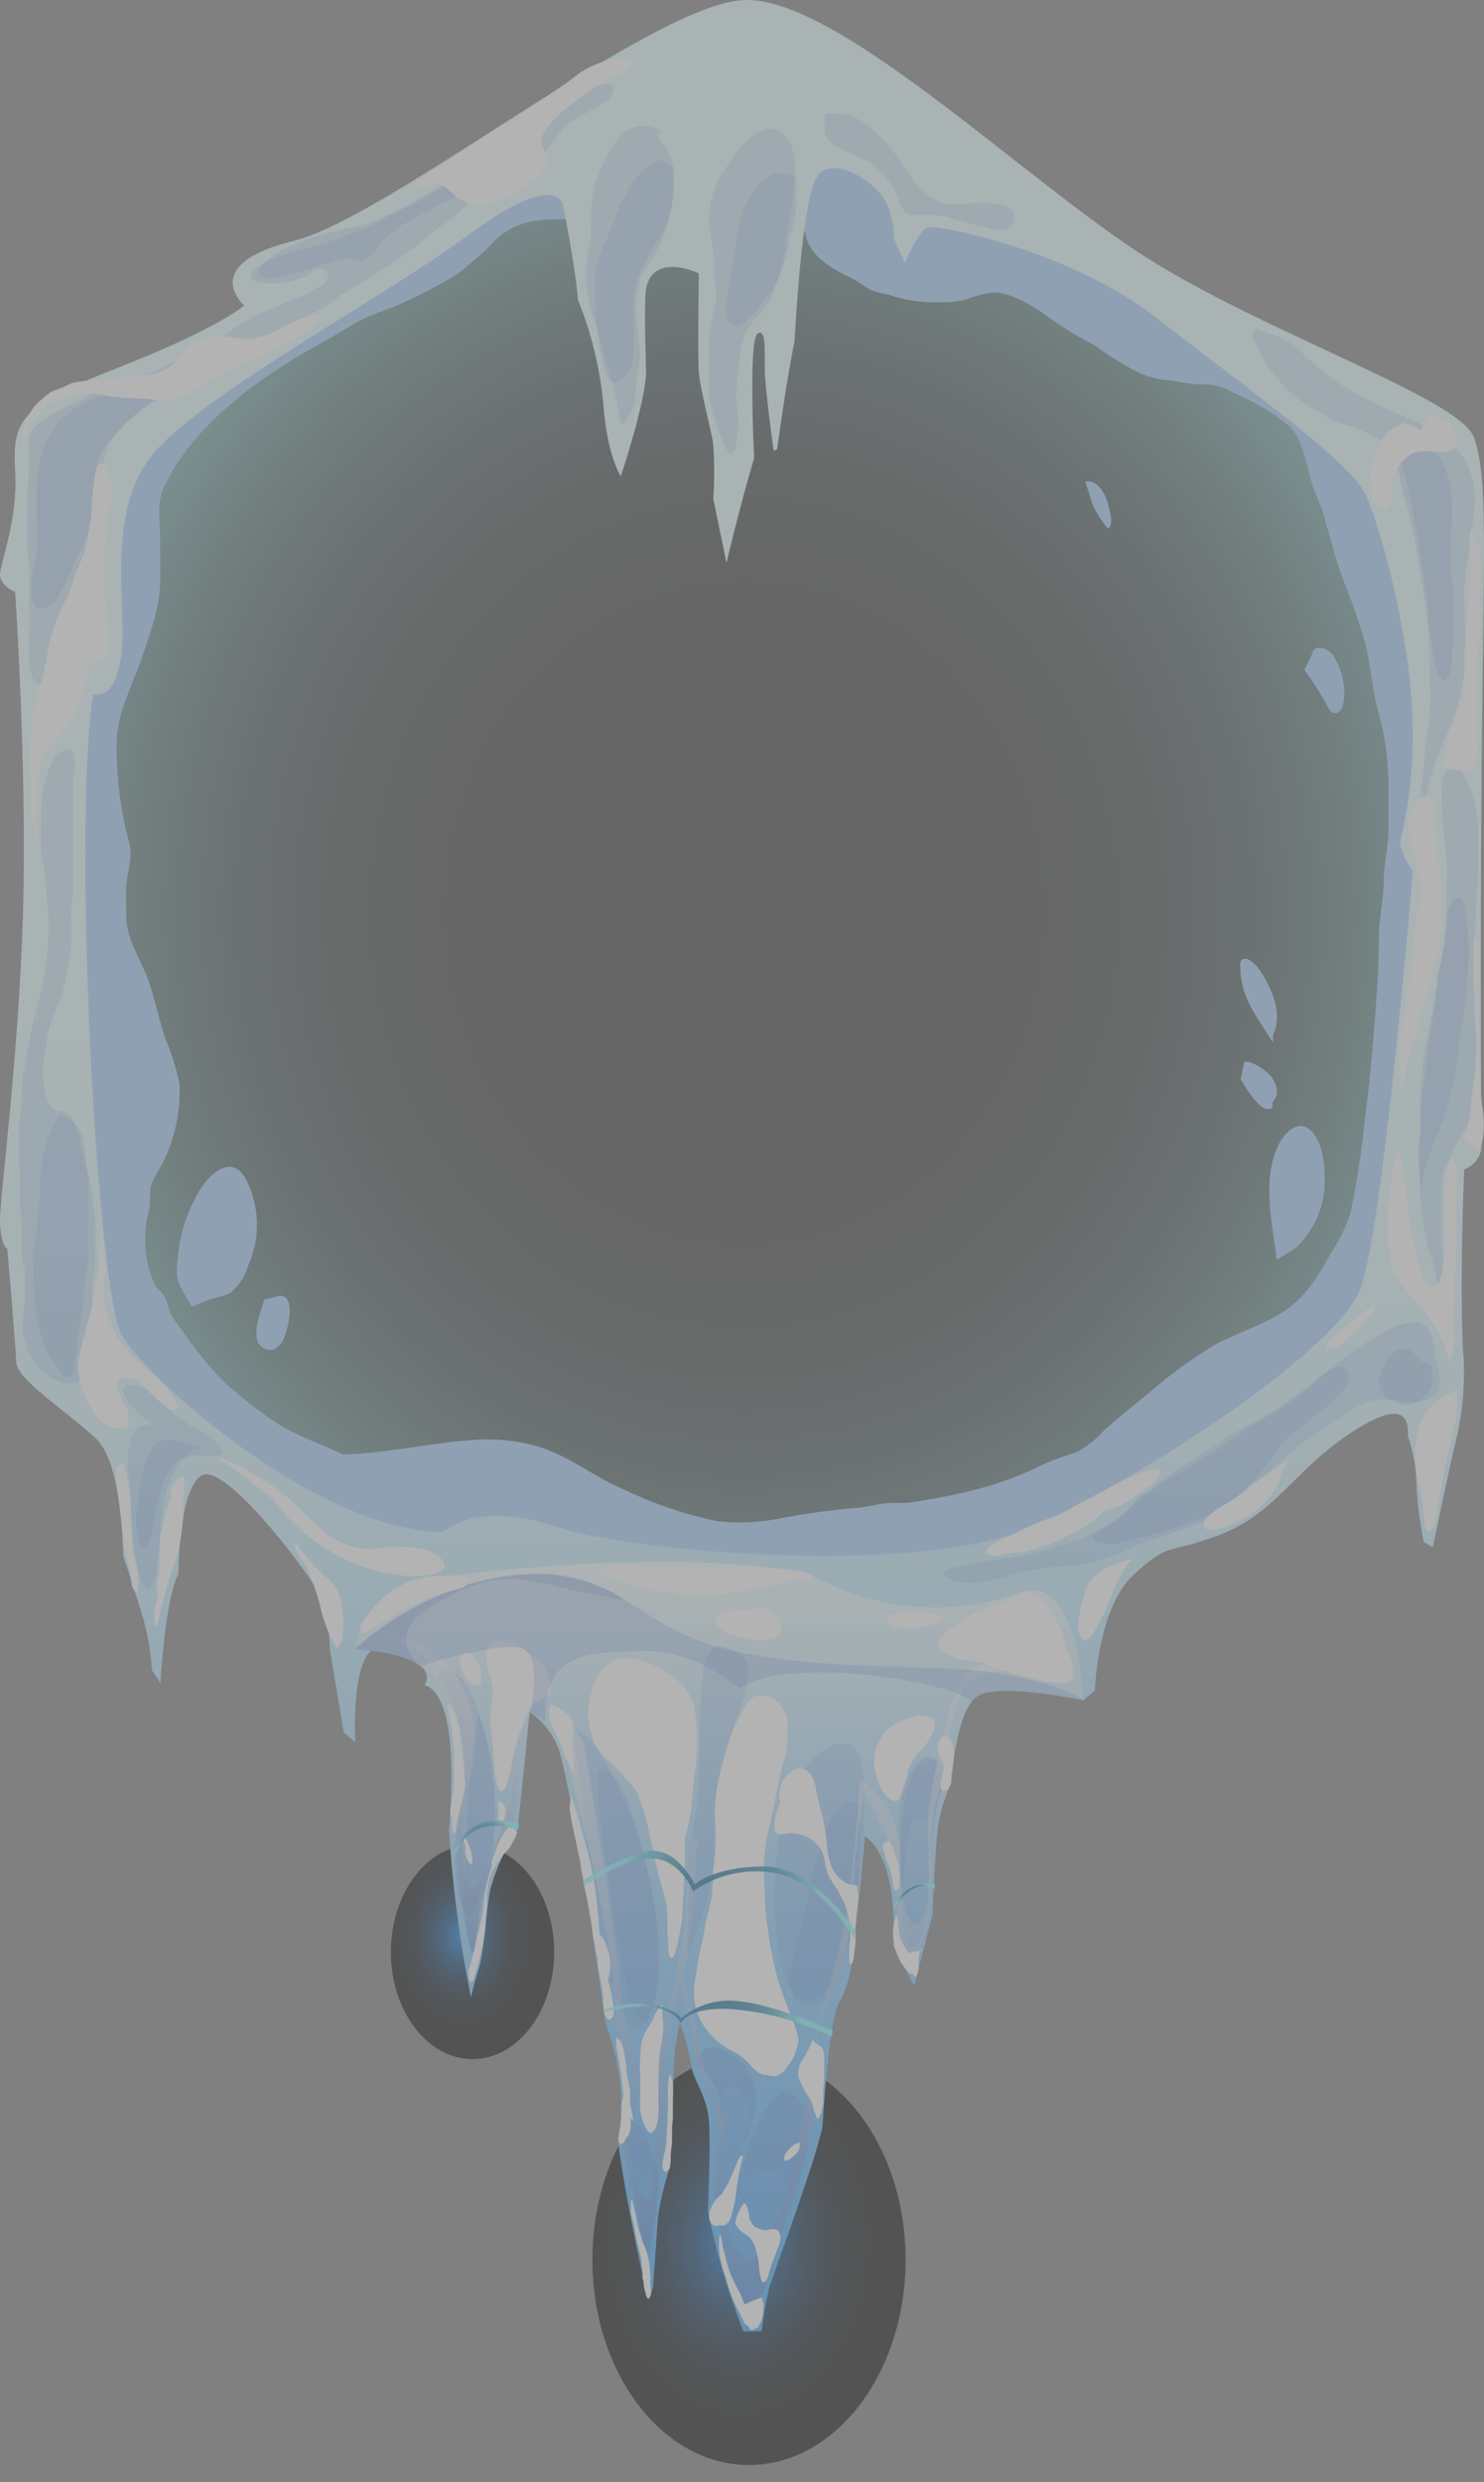<svg width="73" height="122" viewBox="0 0 73 122" fill="none" xmlns="http://www.w3.org/2000/svg">
<rect x="0" y="0" width="73" height="122" fill="#808080" stroke="none"/>
<g opacity="0.4">
<path style="mix-blend-mode:screen" opacity="0.87" d="M36.844 121.164C41.098 121.164 44.547 116.644 44.547 111.067C44.547 105.491 41.098 100.971 36.844 100.971C32.589 100.971 29.141 105.491 29.141 111.067C29.141 116.644 32.589 121.164 36.844 121.164Z" fill="url(#paint0_radial_2188_181188)"/>
<path style="mix-blend-mode:screen" opacity="0.87" d="M23.245 101.212C25.464 101.212 27.263 98.854 27.263 95.946C27.263 93.038 25.464 90.68 23.245 90.68C21.026 90.68 19.227 93.038 19.227 95.946C19.227 98.854 21.026 101.212 23.245 101.212Z" fill="url(#paint1_radial_2188_181188)"/>
<path style="mix-blend-mode:screen" opacity="0.5" fill-rule="evenodd" clip-rule="evenodd" d="M70.744 66.933V23.137L36.615 1.241L2.48 23.137V66.933L36.615 88.833L70.744 66.933Z" fill="url(#paint2_radial_2188_181188)"/>
<g style="mix-blend-mode:soft-light">
<path fill-rule="evenodd" clip-rule="evenodd" d="M36.61 1.241L2.48 23.142V66.933L36.61 88.843L70.744 66.942V23.142L36.61 1.241ZM68.327 40.748C68.327 41.633 68.094 42.431 68.09 43.297C68.09 44.264 67.843 45.173 67.853 46.145C67.853 47.552 67.746 48.891 67.64 50.289C67.519 51.889 67.369 53.446 67.156 55.042C67.007 56.549 66.779 58.047 66.475 59.53C66.255 60.249 65.929 60.932 65.507 61.556C64.893 62.644 64.308 63.669 63.259 64.394C62.21 65.12 60.899 65.487 59.753 66.111C58.621 66.792 57.552 67.572 56.557 68.442C55.793 69.051 55.034 69.68 54.294 70.332C53.913 70.764 53.456 71.121 52.945 71.386C52.38 71.555 51.827 71.757 51.286 71.991C49.26 73.035 47.152 73.475 44.922 73.838C44.439 73.915 43.955 73.838 43.433 73.911C42.911 73.983 42.519 74.099 42.031 74.128C40.84 74.23 39.656 74.391 38.481 74.612C37.43 74.839 36.349 74.893 35.28 74.771C33.675 74.434 32.116 73.903 30.638 73.19C29.158 72.557 27.925 71.517 26.368 71.072C25.368 70.798 24.327 70.698 23.293 70.777C21.315 70.893 19.323 71.401 16.89 71.498C15.923 71.038 14.956 70.705 14.023 70.207C13.172 69.679 12.363 69.086 11.605 68.432C10.411 67.508 9.352 65.956 8.491 64.752C8.283 64.462 8.293 64.104 8.119 63.785C7.945 63.466 7.771 63.417 7.635 63.19C7.349 62.592 7.184 61.943 7.152 61.28C7.11 60.647 7.175 60.011 7.345 59.399C7.374 59.078 7.387 58.755 7.384 58.432C7.479 58.101 7.624 57.786 7.814 57.499C8.546 56.22 8.898 54.759 8.83 53.287C8.665 52.498 8.424 51.727 8.109 50.985C7.824 50.095 7.626 49.177 7.34 48.297C6.968 47.223 6.199 46.154 6.214 45.047C6.214 44.563 6.18 44.08 6.214 43.596C6.252 42.765 6.562 42.204 6.339 41.367C5.911 39.759 5.709 38.099 5.74 36.435C5.778 34.955 6.533 33.664 6.992 32.291C7.384 31.101 7.887 29.805 7.877 28.562C7.877 27.847 7.877 27.136 7.877 26.42C7.877 25.705 7.713 24.728 8.017 24.051C9.323 21.116 12.326 18.867 15.043 17.281C15.798 16.846 16.571 16.435 17.306 15.976C18.148 15.448 19.091 15.231 19.976 14.8C20.831 14.407 21.663 13.968 22.471 13.485C23.183 12.943 23.851 12.345 24.468 11.696C25.566 10.729 26.799 10.729 28.157 10.753C29.347 10.753 30.483 10.105 31.697 10.299C33.656 10.613 35.657 10.521 37.65 10.521C38.056 10.521 38.767 10.386 39.139 10.569C39.584 10.787 39.589 11.261 39.71 11.652C40.024 12.663 41.131 13.219 42.031 13.659C42.326 13.804 42.568 14.032 42.853 14.172C43.155 14.282 43.465 14.366 43.781 14.423C44.546 14.685 45.352 14.808 46.16 14.786C46.605 14.8 47.05 14.761 47.485 14.67C47.94 14.554 48.51 14.249 49.028 14.302C50.029 14.399 51.083 15.129 51.891 15.724C52.534 16.157 53.2 16.554 53.888 16.914C54.494 17.355 55.129 17.755 55.788 18.113C56.23 18.356 56.711 18.52 57.21 18.596C57.882 18.621 58.423 18.838 59.144 18.828C59.687 18.795 60.226 18.928 60.691 19.21C61.427 19.53 62.136 19.91 62.809 20.347C63.375 20.792 63.733 20.971 64.018 21.681C64.223 22.219 64.385 22.772 64.502 23.335C64.647 23.959 64.951 24.496 65.135 25.105C65.488 26.241 65.73 27.378 66.17 28.49C66.537 29.433 66.905 30.424 67.181 31.391C67.495 32.484 67.534 33.63 67.819 34.718C68.153 35.878 68.338 37.075 68.37 38.282C68.336 39.128 68.327 39.941 68.327 40.748Z" fill="#A7CFFF"/>
</g>
<g style="mix-blend-mode:soft-light">
<path d="M36.61 1.532L70.503 23.292V66.812L36.61 88.572L2.722 66.812V23.292L36.61 1.532ZM28.157 10.565H27.698C26.552 10.565 25.343 10.642 24.274 11.57C24.023 11.788 23.791 12.02 23.573 12.242C23.194 12.654 22.769 13.02 22.306 13.335C21.649 13.736 20.969 14.1 20.271 14.423L19.835 14.636C19.487 14.805 19.115 14.945 18.757 15.081C18.198 15.275 17.659 15.523 17.147 15.821C16.663 16.125 16.146 16.416 15.648 16.696L14.889 17.126C11.252 19.225 8.859 21.532 7.761 23.993C7.56 24.598 7.499 25.241 7.582 25.874C7.582 26.077 7.582 26.275 7.582 26.459V28.601C7.522 29.693 7.285 30.767 6.881 31.783C6.828 31.933 6.779 32.088 6.731 32.238C6.596 32.634 6.436 33.031 6.276 33.417C5.824 34.372 5.548 35.401 5.464 36.454C5.434 38.142 5.643 39.825 6.083 41.454C6.179 41.887 6.171 42.336 6.059 42.765C6.002 43.044 5.964 43.327 5.948 43.611C5.948 43.901 5.948 44.196 5.948 44.476C5.948 44.675 5.948 44.868 5.948 45.057C6.002 45.862 6.238 46.644 6.639 47.344C6.806 47.684 6.955 48.032 7.084 48.388C7.244 48.848 7.369 49.331 7.495 49.8C7.621 50.27 7.717 50.651 7.853 51.072C7.93 51.319 8.032 51.556 8.124 51.822C8.335 52.302 8.484 52.807 8.568 53.325C8.689 54.515 8.365 55.845 7.572 57.402L7.461 57.61C7.186 57.981 7.06 58.442 7.108 58.901C7.133 59.053 7.133 59.208 7.108 59.36C6.935 59.998 6.868 60.66 6.91 61.319C6.943 62.02 7.117 62.708 7.422 63.34C7.5 63.457 7.589 63.566 7.688 63.664C7.773 63.742 7.846 63.832 7.906 63.93C7.966 64.05 8.011 64.177 8.041 64.307C8.089 64.517 8.172 64.716 8.288 64.897L8.51 65.211C9.323 66.348 10.329 67.765 11.455 68.625C11.668 68.79 11.881 68.964 12.098 69.138C12.657 69.621 13.259 70.052 13.897 70.424C14.453 70.724 15.034 70.966 15.595 71.203C15.981 71.367 16.383 71.536 16.774 71.725L16.832 71.749H16.89C18.133 71.685 19.372 71.551 20.599 71.348C21.538 71.212 22.418 71.082 23.298 71.029C23.53 71.029 23.781 71.004 23.975 71.004C24.757 70.999 25.537 71.103 26.291 71.314C27.162 71.601 27.993 71.996 28.767 72.489C29.335 72.836 29.925 73.148 30.532 73.422L30.619 73.456C32.087 74.163 33.636 74.688 35.232 75.018C35.562 75.076 35.897 75.103 36.233 75.1C36.969 75.081 37.703 75.005 38.428 74.873H38.51L39.381 74.728C40.258 74.56 41.145 74.442 42.035 74.375C42.325 74.352 42.612 74.31 42.896 74.249C43.075 74.215 43.264 74.177 43.452 74.152C43.656 74.132 43.861 74.124 44.066 74.128H44.163C44.427 74.134 44.691 74.118 44.951 74.08C47.177 73.8 49.343 73.167 51.368 72.204C51.679 72.053 52.003 71.93 52.335 71.836C52.553 71.773 52.78 71.701 53.008 71.614C53.425 71.422 53.8 71.149 54.11 70.811L54.424 70.511C55.135 69.887 55.875 69.273 56.678 68.63L57.229 68.185C58.042 67.488 58.916 66.865 59.84 66.324C60.295 66.077 60.807 65.864 61.262 65.666C61.998 65.38 62.702 65.02 63.365 64.593C64.473 63.828 65.092 62.736 65.686 61.691L65.957 61.232C66.288 60.734 66.534 60.185 66.687 59.607C66.931 58.551 67.106 57.48 67.21 56.401C67.263 55.961 67.316 55.526 67.379 55.095C67.582 53.645 67.737 52.151 67.862 50.328L67.906 49.737C68.003 48.524 68.09 47.383 68.075 46.164C68.08 45.678 68.119 45.194 68.191 44.713C68.259 44.249 68.299 43.781 68.312 43.311C68.32 42.909 68.359 42.508 68.428 42.112C68.502 41.666 68.542 41.215 68.549 40.763C68.549 40.361 68.549 39.955 68.549 39.549C68.549 39.143 68.549 38.741 68.549 38.335C68.516 37.109 68.329 35.893 67.993 34.713C67.868 34.202 67.771 33.684 67.703 33.161C67.624 32.561 67.508 31.967 67.355 31.382C67.069 30.386 66.697 29.389 66.329 28.48C66.064 27.767 65.837 27.041 65.648 26.304C65.541 25.913 65.43 25.506 65.304 25.105C65.222 24.834 65.116 24.573 65.014 24.322C64.875 24.009 64.762 23.686 64.676 23.355C64.549 22.778 64.38 22.213 64.168 21.662C63.958 21.144 63.589 20.706 63.114 20.41L62.882 20.231C62.449 19.915 61.982 19.651 61.489 19.443C61.242 19.326 61.005 19.21 60.73 19.065C60.254 18.782 59.707 18.641 59.154 18.659H59.023C58.698 18.653 58.374 18.616 58.056 18.548C57.758 18.486 57.456 18.446 57.152 18.427C56.791 18.386 56.442 18.278 56.122 18.108L55.812 17.973C55.41 17.783 55.029 17.552 54.676 17.281C54.439 17.112 54.192 16.938 53.941 16.797L53.283 16.425C52.825 16.192 52.385 15.923 51.968 15.623C51.001 14.916 49.985 14.249 48.984 14.172H48.839C48.472 14.194 48.111 14.277 47.77 14.418C47.621 14.467 47.48 14.52 47.359 14.549C46.943 14.636 46.518 14.673 46.093 14.66C45.309 14.68 44.529 14.562 43.786 14.312C43.653 14.27 43.517 14.237 43.38 14.215C43.212 14.191 43.05 14.142 42.896 14.07C42.768 14.004 42.645 13.928 42.529 13.843C42.385 13.736 42.233 13.64 42.074 13.558C41.223 13.142 40.14 12.62 39.879 11.696C39.855 11.619 39.835 11.536 39.816 11.449C39.793 11.25 39.724 11.059 39.614 10.891C39.504 10.723 39.356 10.583 39.182 10.482C38.969 10.39 38.737 10.349 38.506 10.361C38.322 10.361 38.128 10.361 37.964 10.386C37.8 10.41 37.693 10.386 37.587 10.386H36.465H35.353C34.122 10.405 32.892 10.327 31.673 10.153C31.513 10.129 31.351 10.116 31.189 10.115C30.654 10.134 30.123 10.218 29.608 10.366C29.135 10.501 28.648 10.581 28.157 10.603V10.565ZM36.6 1.241L2.48 23.142V66.933L36.61 88.843L70.744 66.942V23.142L36.61 1.241H36.6ZM28.157 10.806C29.187 10.806 30.174 10.323 31.204 10.323C31.358 10.322 31.511 10.333 31.663 10.357C32.894 10.535 34.138 10.614 35.382 10.594H37.616C37.858 10.594 38.211 10.545 38.535 10.545C38.73 10.534 38.925 10.567 39.105 10.642C39.55 10.859 39.555 11.333 39.676 11.725C39.99 12.736 41.097 13.292 41.997 13.732C42.292 13.877 42.534 14.104 42.819 14.244C43.121 14.354 43.431 14.438 43.747 14.496C44.512 14.758 45.318 14.881 46.126 14.858C46.571 14.873 47.016 14.834 47.451 14.742C47.908 14.559 48.385 14.433 48.873 14.37H48.994C49.995 14.467 51.049 15.197 51.857 15.792C52.5 16.225 53.167 16.622 53.854 16.981C54.46 17.422 55.095 17.823 55.754 18.18C56.196 18.424 56.677 18.588 57.176 18.664C57.833 18.688 58.365 18.896 59.042 18.896H59.173C59.683 18.88 60.187 19.013 60.623 19.278C61.36 19.598 62.068 19.978 62.742 20.415C63.307 20.859 63.665 21.038 63.95 21.749C64.155 22.287 64.317 22.84 64.434 23.403C64.579 24.027 64.884 24.564 65.067 25.173C65.42 26.309 65.662 27.445 66.102 28.558C66.47 29.501 66.837 30.492 67.113 31.459C67.427 32.552 67.466 33.698 67.751 34.786C68.085 35.946 68.271 37.143 68.302 38.35C68.302 39.157 68.302 39.97 68.302 40.767C68.302 41.652 68.07 42.45 68.066 43.316C68.066 44.283 67.819 45.192 67.829 46.164C67.829 47.571 67.722 48.911 67.616 50.308C67.495 51.909 67.345 53.466 67.132 55.062C66.983 56.568 66.755 58.066 66.45 59.549C66.231 60.269 65.905 60.952 65.483 61.575C64.869 62.663 64.284 63.688 63.235 64.413C62.185 65.139 60.875 65.506 59.729 66.13C58.597 66.811 57.527 67.591 56.533 68.461C55.769 69.07 55.009 69.699 54.27 70.352C53.889 70.783 53.431 71.141 52.92 71.406C52.356 71.575 51.803 71.777 51.262 72.01C49.236 73.055 47.127 73.495 44.898 73.857C44.65 73.891 44.399 73.906 44.149 73.901H44.052C43.837 73.896 43.622 73.906 43.409 73.93C42.925 73.988 42.495 74.118 42.007 74.148C40.816 74.249 39.632 74.41 38.457 74.631C37.718 74.768 36.97 74.848 36.218 74.868C35.894 74.869 35.571 74.843 35.251 74.791C33.645 74.454 32.087 73.923 30.609 73.21C29.129 72.576 27.896 71.536 26.339 71.091C25.563 70.875 24.761 70.768 23.955 70.772C23.728 70.772 23.472 70.772 23.264 70.796C21.286 70.913 19.294 71.42 16.861 71.517C15.894 71.058 14.927 70.724 13.994 70.226C13.143 69.699 12.334 69.105 11.576 68.451C10.382 67.528 9.323 65.975 8.462 64.771C8.254 64.481 8.264 64.123 8.09 63.804C7.916 63.485 7.742 63.437 7.606 63.209C7.32 62.611 7.155 61.962 7.123 61.299C7.081 60.666 7.146 60.03 7.316 59.418C7.345 59.097 7.358 58.774 7.355 58.451C7.45 58.12 7.595 57.805 7.785 57.518C8.517 56.239 8.869 54.778 8.801 53.306C8.636 52.517 8.395 51.746 8.08 51.005C7.795 50.115 7.597 49.196 7.311 48.316C6.939 47.242 6.17 46.174 6.185 45.066C6.185 44.583 6.151 44.099 6.185 43.616C6.223 42.784 6.533 42.223 6.31 41.386C5.882 39.778 5.68 38.118 5.711 36.454C5.749 34.974 6.504 33.683 6.963 32.31C7.355 31.12 7.858 29.825 7.848 28.582C7.848 27.866 7.848 27.155 7.848 26.44C7.848 25.724 7.684 24.747 7.988 24.07C9.294 21.135 12.297 18.887 15.014 17.3C15.769 16.865 16.542 16.454 17.277 15.995C18.119 15.468 19.062 15.25 19.947 14.82C20.801 14.427 21.634 13.988 22.442 13.505C23.154 12.963 23.822 12.364 24.439 11.715C25.406 10.864 26.513 10.772 27.703 10.772H28.157V10.806Z" fill="#A7CFFF"/>
</g>
<path fill-rule="evenodd" clip-rule="evenodd" d="M72.887 37.252C72.979 27.29 73.216 23.417 72.505 21.497C71.795 19.578 62.351 16.425 56.408 12.667C50.465 8.91 41.181 -0.19 36.606 0.003C32.032 0.196 19.15 10.685 14.43 11.845C9.71 13.006 12.012 15.018 12.012 15.018C12.012 15.018 10.808 16.105 5.939 18.02C1.069 19.935 0.591 20.559 0.745 23.137C0.9 25.714 -0.082 27.832 0.005 28.335C0.093 28.838 0.745 29.099 0.745 29.099C0.745 29.099 1.335 37.735 1.132 44.843C0.929 51.952 -0.009 58.794 0.001 59.998C0.01 61.202 0.363 61.396 0.363 61.396C0.363 61.396 0.765 66.135 0.803 66.981C0.842 67.827 3.386 69.447 4.72 70.709C6.055 71.971 6.055 76.444 6.055 76.444C6.055 76.444 6.703 78.402 7.061 79.616C7.287 80.429 7.426 81.264 7.476 82.106L7.892 82.721C7.892 82.721 8.129 78.528 8.777 77.363C8.777 77.363 8.777 73.238 9.904 72.527C11.031 71.816 15.063 77.16 15.658 78.252C16.253 79.345 16.19 80.951 16.253 81.246C16.316 81.541 16.906 85.148 16.906 85.148L17.476 85.632C17.476 85.632 17.268 82.048 18.241 81.149C18.241 81.149 18.008 79.389 22.849 78.456C27.689 77.522 27.08 77.488 36.8 78.867C46.519 80.245 51.113 80.288 52.002 81.009C52.892 81.729 53.298 83.572 53.298 83.572L53.859 83.088C53.859 83.088 53.98 79.012 55.794 77.372C57.607 75.733 57.341 76.449 60.005 75.438C62.67 74.427 63.622 72.358 66.229 70.578C68.835 68.799 69.314 69.51 69.256 70.578C69.51 71.315 69.651 72.086 69.672 72.866C69.716 73.851 69.839 74.831 70.039 75.796L70.484 76.062C70.484 76.062 71.422 71.526 71.683 70.549C71.954 69.308 72.06 68.037 71.998 66.768C71.911 66.014 71.828 62.16 72.027 57.474C72.245 57.398 72.438 57.264 72.586 57.087C72.735 56.91 72.832 56.696 72.868 56.468C72.868 56.468 72.8 47.208 72.887 37.252ZM69.502 42.808C69.502 42.808 68.052 60.337 66.915 63.349C65.779 66.362 56.335 72.58 50.823 75.032C45.31 77.484 31.287 76.342 27.312 75.032C23.337 73.722 21.799 75.312 21.799 75.312C15.513 75.206 7.167 67.721 5.973 65.588C4.778 63.456 3.555 40.786 4.58 34.099C4.58 34.099 5.682 34.611 5.973 32.121C6.263 29.631 5.199 25.351 7.423 22.45C9.648 19.549 18.7 14.756 23.168 11.463C27.636 8.17 27.718 10.216 27.718 10.216C27.718 10.216 28.255 12.784 28.434 14.747C29.09 16.372 29.508 18.084 29.677 19.829C29.856 22.401 30.537 23.407 30.537 23.407C30.537 23.407 31.664 20.109 31.785 18.349C31.785 18.349 31.659 14.732 31.785 14.157C32.177 12.368 34.377 13.436 34.377 13.436C34.377 13.436 34.314 17.469 34.377 18.301C34.44 19.133 34.976 21.081 35.088 21.855C35.146 22.744 35.146 23.636 35.088 24.524L35.736 27.667C35.736 27.667 36.398 24.863 37.099 22.508C37.099 22.508 36.799 16.671 37.273 16.391C37.747 16.11 37.578 17.522 37.631 18.475C37.684 19.428 38.052 22.15 38.052 22.15L38.226 22.092C38.226 22.092 38.709 18.533 39.087 16.773C39.087 16.773 39.411 10.158 40.126 8.799C40.842 7.44 43.086 8.968 43.56 9.892C43.847 10.471 43.99 11.112 43.975 11.758L44.512 12.909C44.512 12.909 45.223 11.284 45.639 11.168C46.055 11.052 52.515 12.208 56.959 15.675C61.403 19.142 66.355 22.638 67.138 24.239C67.921 25.84 69.391 31.41 69.483 35.414C69.551 37.446 69.341 39.478 68.859 41.454C68.978 41.942 69.191 42.402 69.488 42.808H69.502Z" fill="url(#paint3_linear_2188_181188)"/>
<path fill-rule="evenodd" clip-rule="evenodd" d="M53.293 83.572C53.293 83.572 49.425 82.769 48.25 83.286C48.056 83.377 47.889 83.517 47.766 83.693C47.007 84.727 46.847 87.14 46.799 87.643C46.518 88.237 46.313 88.864 46.19 89.51C45.992 90.583 45.88 94.094 45.88 94.094L44.967 97.605L43.937 95.641C43.937 95.641 44.294 91.473 42.539 90.25C42.539 90.25 42.331 93.045 41.852 96.763C41.758 97.353 41.561 97.923 41.272 98.446C40.827 99.166 40.527 103.369 40.469 104.389C40.411 105.409 38.052 111.773 37.839 112.435C37.674 113.146 37.55 113.867 37.467 114.592H36.567C35.823 112.684 35.241 110.717 34.826 108.712C34.826 108.712 34.947 105.772 34.884 104.389C34.821 103.006 34.106 102.339 33.985 101.444C33.87 100.759 33.689 100.087 33.443 99.437C33.289 100.097 33.191 100.768 33.148 101.444C33.148 102.169 32.965 106.492 32.965 106.492C32.688 107.312 32.488 108.155 32.365 109.012C32.302 109.911 32.123 112.435 32.123 112.435L31.886 113.03C31.886 113.03 30.866 108.77 30.387 105.167C30.387 105.167 31.045 102.909 29.783 99.418C29.783 99.418 28.042 86.923 27.365 85.69C27.099 85.141 26.714 84.659 26.238 84.278C26.179 84.23 26.116 84.188 26.05 84.152C26.05 84.152 25.687 87.982 25.445 89.955C24.854 90.846 24.407 91.826 24.12 92.856C23.888 94.094 23.806 96.014 23.545 96.792C23.395 97.246 23.269 97.708 23.168 98.175C22.622 95.463 22.26 92.716 22.084 89.955C22.084 89.955 22.389 86.797 22.026 84.829C21.664 82.861 20.885 82.841 20.885 82.841C20.937 82.764 20.973 82.676 20.989 82.584C21.005 82.492 21.003 82.398 20.981 82.307C20.959 82.216 20.919 82.131 20.862 82.056C20.806 81.982 20.735 81.92 20.653 81.874C20.233 81.531 19.323 81.197 17.438 81.057C17.439 81.048 17.439 81.038 17.438 81.028C17.505 80.728 18.085 78.34 20.339 77.672C20.339 77.672 32.428 75.878 39.817 77.363C41.388 78.264 43.138 78.811 44.943 78.964C46.749 79.117 48.566 78.872 50.266 78.248C50.266 78.248 52.887 76.99 53.293 83.572Z" fill="url(#paint4_linear_2188_181188)"/>
<g style="mix-blend-mode:multiply" opacity="0.2">
<path fill-rule="evenodd" clip-rule="evenodd" d="M21.508 82.508C22.132 81.343 23.49 82.716 24.105 86.502C24.719 90.289 24.047 90.975 23.539 93.427C23.031 95.879 21.938 92.276 22.572 89.525C23.065 87.738 23.009 85.844 22.412 84.09C22.257 83.491 21.945 82.945 21.508 82.508Z" fill="#6088DB"/>
</g>
<g style="mix-blend-mode:multiply" opacity="0.2">
<path fill-rule="evenodd" clip-rule="evenodd" d="M28.263 85.559C28.365 83.736 31.329 88.291 32.161 93.427C32.993 98.562 31.556 100.859 30.71 99.133C29.864 97.406 28.95 93.533 28.776 90.264C28.602 86.996 28.234 86.139 28.263 85.559Z" fill="#6088DB"/>
</g>
<g style="mix-blend-mode:multiply" opacity="0.2">
<path fill-rule="evenodd" clip-rule="evenodd" d="M39.762 103.924C38.2 100.462 36.474 105.936 36.121 108.62C35.768 111.303 36.184 113.571 36.861 113.504C37.538 113.436 37.629 112.353 38.746 108.934C39.864 105.515 40.047 104.553 39.762 103.924Z" fill="#6088DB"/>
</g>
<g style="mix-blend-mode:multiply" opacity="0.2">
<path fill-rule="evenodd" clip-rule="evenodd" d="M40.727 97.755C42.458 95.854 42.932 87.261 42.178 86.072C41.423 84.882 38.57 86.391 38.188 91.309C37.806 96.227 38.836 99.824 40.727 97.755Z" fill="#6088DB"/>
</g>
<g style="mix-blend-mode:multiply" opacity="0.2">
<path fill-rule="evenodd" clip-rule="evenodd" d="M34.301 101.56C34.46 99.326 37.202 101.719 37.236 103.049C37.27 104.379 35.64 107.401 35.495 108.32C35.35 109.239 34.92 108.151 35.398 105.182C35.877 102.213 34.301 101.56 34.301 101.56Z" fill="#6088DB"/>
</g>
<g style="mix-blend-mode:multiply" opacity="0.2">
<path fill-rule="evenodd" clip-rule="evenodd" d="M46.466 87.334C45.751 84.887 44 87.358 44.218 90.303C44.435 93.248 44.382 95.366 44.745 95.685C45.108 96.004 45.606 94.878 45.678 93.514C45.751 92.15 45.683 89.766 46.466 87.334Z" fill="#6088DB"/>
</g>
<g style="mix-blend-mode:multiply" opacity="0.2">
<path fill-rule="evenodd" clip-rule="evenodd" d="M30.613 105.25C31.097 103.407 31.817 104.931 32.243 106.304C32.668 107.677 32.146 109.37 32.025 110.762C31.904 112.155 31.232 108.485 31.165 107.121C31.097 105.757 30.613 105.25 30.613 105.25Z" fill="#6088DB"/>
</g>
<g style="mix-blend-mode:multiply" opacity="0.2">
<path fill-rule="evenodd" clip-rule="evenodd" d="M39.125 107.735C38.801 108.746 39.018 106.352 37.461 106.739C35.904 107.126 36.011 110.956 36.011 110.956C36.011 110.956 35.817 107.624 37.079 104.911C38.341 102.198 38.931 102.609 39.521 103.46C40.111 104.312 39.531 106.947 39.125 107.735Z" fill="#6088DB"/>
</g>
<g style="mix-blend-mode:multiply" opacity="0.2">
<path fill-rule="evenodd" clip-rule="evenodd" d="M35.486 103.886C35.52 101.729 36.453 102.691 36.743 103.465C37.033 104.239 36.506 105.675 36.506 105.675C36.895 104.822 37.14 103.91 37.231 102.977C37.255 101.802 36.022 100.868 35.331 100.646C35.199 100.611 35.061 100.61 34.928 100.641C34.796 100.673 34.673 100.737 34.571 100.827C34.469 100.917 34.391 101.032 34.344 101.16C34.297 101.287 34.282 101.425 34.301 101.56C34.301 101.56 35.437 102.077 35.486 103.886Z" fill="#6088DB"/>
</g>
<g style="mix-blend-mode:multiply" opacity="0.2">
<path fill-rule="evenodd" clip-rule="evenodd" d="M32.389 107.973C31.978 106.619 31.422 107.006 31.296 107.204C31.227 107.372 31.2 107.555 31.219 107.736C31.189 107.197 31.121 106.66 31.016 106.13C30.964 105.806 30.826 105.502 30.614 105.25C30.614 105.25 30.566 104.564 31.141 104.399C31.717 104.235 32.196 106.029 32.355 106.817C32.455 107.195 32.466 107.59 32.389 107.973Z" fill="#6088DB"/>
</g>
<g style="mix-blend-mode:multiply" opacity="0.2">
<path fill-rule="evenodd" clip-rule="evenodd" d="M31.926 99.171C31.114 100.515 30.321 95.452 29.77 91.187C29.218 86.922 29.131 86.453 30.123 87.227C31.114 88.001 32.255 93.102 32.376 95.356C32.497 97.609 32.057 98.958 31.926 99.171Z" fill="#6088DB"/>
</g>
<g style="mix-blend-mode:multiply" opacity="0.2">
<path fill-rule="evenodd" clip-rule="evenodd" d="M42.285 88.722C40.593 87.755 39.955 92.648 39.384 94.791C38.813 96.933 38.586 98.147 39.544 98.528C40.501 98.91 41.362 97.881 41.918 94.737C42.253 92.751 42.377 90.734 42.285 88.722Z" fill="#6088DB"/>
</g>
<g style="mix-blend-mode:multiply" opacity="0.2">
<path fill-rule="evenodd" clip-rule="evenodd" d="M44.594 90.777C44.788 88.161 45.784 90.201 45.987 89.215C46.19 88.228 46.471 87.314 46.471 87.314C46.471 87.314 46.596 86.115 45.339 86.657C44.082 87.198 44.242 93.427 44.372 92.793C44.503 92.16 44.594 90.777 44.594 90.777Z" fill="#6088DB"/>
</g>
<g style="mix-blend-mode:multiply" opacity="0.2">
<path fill-rule="evenodd" clip-rule="evenodd" d="M23.605 84.336C23.459 83.905 23.044 87.019 22.932 90.487C22.821 93.954 22.802 94.394 23.542 93.427C24.281 92.459 24.306 90.346 24.354 88.48C24.325 87.067 24.072 85.669 23.605 84.336Z" fill="#6088DB"/>
</g>
<path style="mix-blend-mode:multiply" opacity="0.5" fill-rule="evenodd" clip-rule="evenodd" d="M18.27 80.622C20.47 80.506 21.316 81.671 21.364 82.387C21.413 83.102 22.428 83.238 22.762 85.399C23.096 87.561 22.419 89.268 22.414 90.631C22.409 91.995 23.028 95.675 23.216 95.951C23.405 96.226 23.492 93.649 24.106 91.942C24.375 91.088 24.759 90.275 25.247 89.524L26.093 82.507L25.649 82.822C25.649 82.822 25.373 88.141 24.904 89.263C24.435 90.385 23.632 93.068 23.187 92.812C22.742 92.556 22.51 89.911 23.105 87.493C23.7 85.075 23.284 83.948 22.675 82.72C22.145 81.768 21.298 81.032 20.281 80.641C19.672 80.351 18.27 80.622 18.27 80.622Z" fill="url(#paint5_linear_2188_181188)"/>
<path style="mix-blend-mode:multiply" opacity="0.5" fill-rule="evenodd" clip-rule="evenodd" d="M27.258 84.089C27.258 84.089 28.351 87.933 29.357 92.59C30.362 97.246 30.324 99.572 30.324 99.572C30.324 99.572 31.861 103.127 30.599 105.249C30.599 105.249 30.996 107.087 31.358 108.871C31.721 110.656 31.803 110.888 31.91 110.805C32.138 109.623 32.3 108.428 32.393 107.227C32.433 106.667 32.523 106.112 32.664 105.569C32.664 105.569 32.746 100.917 33.002 99.553C33.259 98.189 33.385 98.127 33.767 96.366C34.148 94.606 34.298 90.245 34.298 90.245L34.023 90.453C34.023 90.453 33.704 96.013 32.94 98.33C32.176 100.646 32.524 104.099 32.234 105.984C31.944 107.87 32.171 108.581 31.658 107.952C31.146 107.324 30.691 106.686 31.242 103.808C31.794 100.931 30.802 101.033 30.478 97.445C30.154 93.857 28.689 85.54 28.689 85.54L27.258 84.089Z" fill="url(#paint6_linear_2188_181188)"/>
<path style="mix-blend-mode:multiply" opacity="0.5" fill-rule="evenodd" clip-rule="evenodd" d="M33.582 97.681C33.582 97.681 34.254 101.395 34.419 101.85C34.852 102.739 35.177 103.678 35.386 104.645C35.531 105.728 35.013 106.801 35.25 108.47C35.487 110.138 35.985 112.653 36.585 113.204C37.185 113.755 37.663 112.759 38.684 109.065C39.704 105.37 39.917 105.225 40.013 103.6C40.11 101.976 40.067 99.451 40.903 97.894C41.74 96.337 41.759 95.124 41.977 92.425C42.194 89.727 42.499 88.073 42.499 88.073C42.499 88.073 43.737 90.211 44.012 91.381C44.288 92.551 43.94 94.766 44.37 95.733C44.801 96.7 45.371 95.902 45.666 94.418C45.961 92.933 45.666 90.936 45.908 89.442C45.994 88.716 46.178 88.005 46.454 87.329C46.454 87.329 46.745 84.306 47.272 83.209C47.799 82.111 49.501 82.101 49.501 82.101L48.95 81.695C48.95 81.695 47.417 81.579 46.909 83.397C46.386 85.148 45.987 86.934 45.715 88.74C45.497 90.443 46.005 93.533 45.323 94.369C44.641 95.206 44.269 93.431 44.278 91.033C44.265 90.322 44.077 89.626 43.733 89.005C43.388 88.384 42.896 87.856 42.301 87.469C42.301 87.469 42.001 92.575 41.401 95.235C40.802 97.894 40.183 98.9 39.747 102.517C39.312 106.134 38.669 108.17 37.688 110.206C36.706 112.241 35.85 110.423 35.569 107.967C35.289 105.51 35.748 104.287 35.748 104.287C35.195 103.352 34.798 102.333 34.573 101.27C34.312 99.737 33.606 96.985 33.606 96.985L33.582 97.681Z" fill="url(#paint7_linear_2188_181188)"/>
<g style="mix-blend-mode:soft-light">
<path fill-rule="evenodd" clip-rule="evenodd" d="M38.488 86.807C38.651 86.312 38.737 85.795 38.744 85.274C38.744 85.061 38.744 84.848 38.744 84.635C38.725 84.434 38.664 84.239 38.565 84.062C38.466 83.885 38.331 83.731 38.169 83.61C38.118 83.537 38.052 83.476 37.975 83.432C37.898 83.387 37.813 83.361 37.724 83.354C37.52 83.317 37.31 83.327 37.11 83.383C36.699 83.596 36.476 84.224 36.269 84.573C35.995 85.131 35.786 85.718 35.645 86.323C35.529 86.695 35.432 87.073 35.355 87.455C35.237 87.997 35.172 88.549 35.161 89.103C35.228 89.92 35.22 90.74 35.137 91.555C35.05 92.073 35.079 92.561 35.031 93.078C34.968 93.683 34.721 94.253 34.653 94.858C34.61 95.259 34.479 95.641 34.402 96.038C34.325 96.434 34.257 96.957 34.175 97.416C34.104 97.836 34.123 98.265 34.228 98.678C34.334 99.09 34.525 99.475 34.789 99.809C35.127 100.246 35.565 100.596 36.065 100.83C36.339 100.97 36.587 101.155 36.8 101.376C36.951 101.581 37.136 101.757 37.347 101.898C37.767 102.126 38.092 101.932 38.444 101.734C38.633 101.634 38.795 101.492 38.92 101.319C39.045 101.147 39.129 100.948 39.165 100.738C39.24 100.571 39.276 100.389 39.271 100.206C39.216 99.92 39.133 99.64 39.025 99.369C38.831 98.828 38.59 98.296 38.406 97.749C38.164 96.996 37.983 96.225 37.864 95.443C37.702 94.536 37.615 93.618 37.603 92.696C37.535 91.874 37.579 91.046 37.734 90.235C38.082 88.954 38.256 87.648 38.488 86.807Z" fill="white"/>
<path fill-rule="evenodd" clip-rule="evenodd" d="M33.681 90.399C33.681 90.882 33.705 91.332 33.681 91.796C33.681 92.091 33.637 92.372 33.642 92.667C33.647 92.962 33.598 93.242 33.589 93.532C33.593 94.005 33.546 94.477 33.449 94.939C33.39 95.316 33.304 95.688 33.192 96.052C33.144 96.163 33.042 96.366 32.946 96.168C32.901 96.037 32.878 95.9 32.878 95.761C32.878 95.515 32.849 95.278 32.83 95.017C32.849 94.572 32.839 94.126 32.8 93.682C32.699 93.16 32.515 92.652 32.394 92.14C32.317 91.796 32.225 91.458 32.153 91.119C32.08 90.781 32.046 90.491 31.959 90.186C31.817 89.47 31.609 88.769 31.335 88.092C31.193 87.853 31.017 87.634 30.813 87.444C30.644 87.261 30.47 87.072 30.291 86.898C30.112 86.724 29.894 86.526 29.706 86.332C29.491 86.099 29.317 85.831 29.193 85.539C28.875 84.751 28.844 83.876 29.106 83.068C29.172 82.751 29.309 82.454 29.506 82.197C29.702 81.94 29.954 81.73 30.242 81.584C30.794 81.461 31.369 81.51 31.891 81.724C32.424 81.932 32.915 82.234 33.342 82.614C33.58 82.798 33.775 83.032 33.913 83.3C34.058 83.596 34.154 83.912 34.198 84.238C34.29 84.934 34.314 85.637 34.27 86.337C34.242 86.932 34.111 87.512 34.077 88.102C34.033 88.88 33.9 89.651 33.681 90.399Z" fill="white"/>
<path fill-rule="evenodd" clip-rule="evenodd" d="M32.583 98.542C32.414 98.685 32.282 98.865 32.196 99.069C32.135 99.239 32.056 99.401 31.959 99.552C31.753 99.814 31.612 100.12 31.548 100.447C31.48 100.984 31.46 101.526 31.49 102.067V103.165C31.475 103.342 31.475 103.519 31.49 103.696C31.49 103.842 31.557 103.987 31.586 104.132C31.615 104.277 31.867 105.099 32.162 104.741C32.457 104.383 32.389 103.595 32.389 103.073C32.389 102.415 32.389 101.762 32.442 101.109C32.442 100.795 32.544 100.476 32.583 100.142C32.618 99.918 32.634 99.692 32.631 99.465C32.59 99.159 32.574 98.85 32.583 98.542Z" fill="white"/>
<path fill-rule="evenodd" clip-rule="evenodd" d="M29.895 97.3C30 97.651 30.081 98.01 30.137 98.373C30.198 98.602 30.211 98.84 30.176 99.074C30.147 99.156 30.04 99.292 29.944 99.268C29.847 99.243 29.731 99.016 29.711 98.919C29.692 98.823 29.711 98.649 29.678 98.518C29.644 98.388 29.678 98.281 29.678 98.156C29.645 97.804 29.584 97.457 29.494 97.116C29.42 96.717 29.384 96.312 29.387 95.907C29.387 95.631 29.276 95.341 29.445 95.099C29.702 95.167 29.799 95.549 29.866 95.762C30.065 96.253 30.075 96.801 29.895 97.3Z" fill="white"/>
<path fill-rule="evenodd" clip-rule="evenodd" d="M44.552 87.474C44.48 87.766 44.388 88.054 44.276 88.334C44.256 88.393 44.217 88.443 44.166 88.477C44.114 88.511 44.053 88.527 43.991 88.523C43.838 88.473 43.701 88.382 43.594 88.262C43.474 88.129 43.376 87.977 43.304 87.812C43.198 87.599 43.159 87.358 43.063 87.14C42.984 86.873 42.971 86.591 43.024 86.318C43.057 85.964 43.18 85.625 43.381 85.333C43.583 85.041 43.856 84.806 44.175 84.65C44.459 84.512 44.762 84.418 45.074 84.369C45.299 84.304 45.54 84.318 45.756 84.408C46.153 84.625 45.959 85.114 45.756 85.414C45.642 85.621 45.504 85.814 45.345 85.989C45.189 86.15 45.045 86.323 44.915 86.506C44.793 86.672 44.7 86.857 44.639 87.053C44.596 87.304 44.596 87.648 44.552 87.474Z" fill="white"/>
<path fill-rule="evenodd" clip-rule="evenodd" d="M46.338 85.365C46.252 85.472 46.182 85.591 46.13 85.718C46.135 85.744 46.135 85.77 46.13 85.795C46.123 85.892 46.123 85.989 46.13 86.086C46.175 86.273 46.252 86.452 46.358 86.613C46.437 86.783 46.491 86.964 46.517 87.149C46.503 87.336 46.503 87.524 46.517 87.71C46.633 87.677 46.711 87.473 46.749 87.372C46.808 87.141 46.851 86.907 46.88 86.671C46.938 86.419 46.938 86.158 46.88 85.907C46.864 85.783 46.83 85.662 46.778 85.549C46.737 85.473 46.67 85.413 46.591 85.38C46.511 85.347 46.422 85.341 46.338 85.365Z" fill="white"/>
<path fill-rule="evenodd" clip-rule="evenodd" d="M43.743 90.496C43.626 90.505 43.516 90.557 43.434 90.641C43.463 90.709 43.434 90.762 43.434 90.83C43.45 90.894 43.471 90.957 43.496 91.019C43.55 91.265 43.626 91.506 43.724 91.739C43.816 91.967 43.879 92.206 43.912 92.45C43.912 92.508 43.975 92.933 44.057 92.933C44.14 92.933 44.227 92.74 44.241 92.692C44.258 92.487 44.258 92.282 44.241 92.078C44.234 91.829 44.185 91.584 44.096 91.352C44.019 91.052 43.901 90.764 43.743 90.496Z" fill="white"/>
<path fill-rule="evenodd" clip-rule="evenodd" d="M39.962 100.269C39.844 100.611 39.681 100.936 39.478 101.236C39.389 101.36 39.326 101.502 39.293 101.651C39.26 101.801 39.257 101.955 39.285 102.106C39.428 102.498 39.627 102.868 39.874 103.204C39.986 103.421 39.991 103.653 40.092 103.876C40.121 103.939 40.174 104.132 40.247 104.156C40.302 104.077 40.346 103.991 40.377 103.9C40.421 103.736 40.46 103.566 40.489 103.417C40.501 103.244 40.501 103.071 40.489 102.899C40.489 102.652 40.542 102.416 40.542 102.169C40.542 101.801 40.542 101.429 40.542 101.057C40.541 100.928 40.513 100.801 40.46 100.684C40.402 100.554 40.252 100.549 39.962 100.269Z" fill="white"/>
<path fill-rule="evenodd" clip-rule="evenodd" d="M36.555 105.97C36.406 106.496 36.297 107.033 36.231 107.575C36.19 108.069 36.091 108.556 35.936 109.026C35.894 109.148 35.819 109.255 35.718 109.335C35.663 109.372 35.6 109.397 35.534 109.408C35.37 109.379 35.327 109.099 35.302 108.978C35.278 108.857 35.23 108.818 35.21 108.731C35.191 108.644 35.259 108.494 35.297 108.359C35.419 108.018 35.581 107.693 35.781 107.392C35.856 107.252 35.919 107.106 35.97 106.956C36.052 106.777 36.144 106.608 36.211 106.42C36.279 106.231 36.414 105.873 36.555 105.97Z" fill="white"/>
<path fill-rule="evenodd" clip-rule="evenodd" d="M35.408 109.756C35.333 110.223 35.353 110.7 35.466 111.158C35.511 111.369 35.571 111.576 35.645 111.777C35.742 112.014 35.77 112.261 35.862 112.503C35.989 112.891 36.151 113.266 36.346 113.625C36.452 113.803 36.554 114.079 36.762 114.156C36.931 113.92 36.762 113.562 36.656 113.325C36.549 113.088 36.52 112.996 36.462 112.841C36.382 112.665 36.292 112.494 36.191 112.329C36.031 112.03 35.901 111.716 35.804 111.391C35.746 111.163 35.679 110.941 35.626 110.714C35.601 110.612 35.568 110.51 35.543 110.409C35.519 110.188 35.473 109.969 35.408 109.756Z" fill="white"/>
<path fill-rule="evenodd" clip-rule="evenodd" d="M28.26 87.425C28.186 86.592 28.17 85.755 28.212 84.92C28.213 84.798 28.189 84.677 28.14 84.565C28.09 84.453 28.018 84.353 27.926 84.272C27.82 84.185 27.699 84.103 27.588 84.011C27.484 83.927 27.363 83.866 27.235 83.832C27.143 83.798 27.124 83.764 27.061 83.856C27.016 83.935 26.999 84.027 27.012 84.117C27.022 84.456 27.113 84.788 27.278 85.084C27.423 85.374 27.539 85.669 27.66 85.969C27.738 86.153 27.796 86.346 27.883 86.525C27.954 86.676 28.041 86.819 28.144 86.951C28.206 87.01 28.25 87.087 28.271 87.171C28.291 87.255 28.288 87.343 28.26 87.425Z" fill="white"/>
<path fill-rule="evenodd" clip-rule="evenodd" d="M22.612 85.129C22.685 85.665 22.757 86.202 22.815 86.744C22.844 87.01 22.815 87.275 22.888 87.537C22.889 87.755 22.862 87.973 22.805 88.185C22.778 88.383 22.73 88.577 22.66 88.765C22.602 88.958 22.564 89.152 22.515 89.345C22.477 89.519 22.448 89.695 22.428 89.872C22.428 89.979 22.428 90.066 22.327 90.138C22.259 90.099 22.283 90.037 22.278 89.969C22.253 89.841 22.236 89.712 22.23 89.582C22.235 89.436 22.25 89.291 22.274 89.147C22.281 89.013 22.281 88.879 22.274 88.746C22.274 88.605 22.322 88.475 22.327 88.335C22.332 88.194 22.327 88.049 22.327 87.904V86.192C22.334 86.081 22.334 85.97 22.327 85.859C22.302 85.744 22.284 85.627 22.274 85.51C22.266 85.184 22.219 84.859 22.133 84.543C22.04 84.267 22.01 83.972 22.046 83.683C22.162 83.726 22.24 83.915 22.288 84.011C22.46 84.362 22.569 84.74 22.612 85.129Z" fill="white"/>
<path fill-rule="evenodd" clip-rule="evenodd" d="M25.476 90.061C25.336 89.998 25.239 89.906 25.108 89.979C25.108 89.979 25.07 90.037 25.05 90.051C25.031 90.066 24.978 90.08 24.949 90.109C24.92 90.138 24.862 90.279 24.808 90.351C24.717 90.493 24.633 90.64 24.557 90.791C24.407 91.088 24.286 91.399 24.194 91.72C24.095 92.012 24.011 92.309 23.943 92.609C23.88 92.919 23.837 93.224 23.793 93.538C23.793 93.692 23.764 93.842 23.75 94.021C23.723 94.184 23.688 94.346 23.643 94.505C23.58 94.829 23.469 95.138 23.406 95.472C23.337 95.856 23.243 96.236 23.126 96.608C23.032 96.839 23.021 97.096 23.097 97.334C23.184 97.522 23.28 97.334 23.319 97.227C23.479 96.752 23.608 96.268 23.706 95.777C23.814 95.324 23.879 94.863 23.899 94.398C23.899 94.132 23.948 93.871 23.948 93.61C23.937 93.366 23.948 93.122 23.982 92.88C24.011 92.633 24.063 92.388 24.136 92.15C24.264 91.869 24.426 91.606 24.62 91.367C24.675 91.266 24.743 91.173 24.823 91.091C24.922 91 25.009 90.898 25.084 90.786C25.171 90.641 25.258 90.487 25.336 90.341C25.413 90.196 25.427 90.008 25.476 90.061Z" fill="white"/>
<path fill-rule="evenodd" clip-rule="evenodd" d="M24.247 83.523C24.122 83.95 24.081 84.396 24.126 84.838C24.164 85.206 24.232 85.588 24.247 85.955C24.261 86.323 24.295 86.647 24.334 86.995C24.345 87.317 24.412 87.634 24.532 87.933C24.624 88.126 24.793 88.01 24.87 87.865C24.967 87.615 25.04 87.356 25.088 87.092C25.17 86.816 25.204 86.526 25.262 86.24C25.292 86.094 25.329 85.948 25.373 85.805C25.436 85.617 25.46 85.418 25.538 85.235C25.665 84.978 25.775 84.713 25.866 84.442C25.903 84.318 25.955 84.199 26.021 84.089C26.058 83.971 26.114 83.86 26.186 83.76C26.364 83.629 26.566 83.532 26.78 83.475C26.874 83.42 26.952 83.341 27.004 83.245C27.056 83.15 27.08 83.042 27.075 82.933C27.084 82.559 26.962 82.193 26.732 81.898C26.643 81.766 26.547 81.64 26.442 81.521C26.297 81.371 26.079 81.303 25.92 81.168C25.814 81.067 25.699 80.977 25.576 80.897C25.442 80.828 25.303 80.768 25.16 80.718C24.938 80.6 24.68 80.567 24.435 80.626C24.315 80.675 24.207 80.749 24.119 80.843C24.03 80.938 23.963 81.05 23.923 81.173C23.901 81.283 23.901 81.396 23.923 81.507C23.952 81.681 23.961 81.859 24.005 82.034C24.077 82.319 24.179 82.609 24.237 82.899C24.295 83.189 24.145 83.479 24.247 83.523Z" fill="white"/>
<path fill-rule="evenodd" clip-rule="evenodd" d="M23.624 82.827C23.457 82.848 23.289 82.818 23.14 82.74C22.977 82.615 22.852 82.448 22.777 82.256C22.681 82.014 22.473 81.546 22.7 81.318C22.738 81.284 22.782 81.259 22.831 81.243C22.879 81.227 22.93 81.221 22.981 81.226C23.036 81.225 23.091 81.236 23.142 81.257C23.193 81.279 23.238 81.311 23.276 81.352C23.43 81.531 23.544 81.741 23.611 81.968C23.678 82.195 23.695 82.433 23.662 82.667L23.624 82.827Z" fill="white"/>
<path fill-rule="evenodd" clip-rule="evenodd" d="M31.089 108.126C31.181 108.465 31.244 108.808 31.331 109.147C31.35 109.302 31.38 109.455 31.423 109.606C31.476 109.741 31.52 109.88 31.553 110.022C31.604 110.188 31.668 110.35 31.747 110.505C31.832 110.711 31.889 110.927 31.916 111.148C31.963 111.414 31.99 111.682 31.998 111.951C31.983 112.097 31.983 112.245 31.998 112.391C32.023 112.471 32.036 112.554 32.037 112.638C32.037 112.701 32.003 112.976 31.892 112.967C31.78 112.957 31.766 112.754 31.756 112.706C31.704 112.549 31.67 112.386 31.655 112.222C31.655 112.149 31.655 112.091 31.616 112.019C31.577 111.946 31.616 111.811 31.616 111.709C31.59 111.579 31.574 111.446 31.568 111.313C31.557 111.138 31.53 110.965 31.485 110.795C31.442 110.597 31.394 110.409 31.34 110.21C31.287 110.012 31.268 109.794 31.22 109.587C31.191 109.451 31.166 109.316 31.137 109.18C31.089 109.044 31.055 108.903 31.036 108.76C31.055 108.668 30.978 108.141 31.089 108.126Z" fill="white"/>
<path fill-rule="evenodd" clip-rule="evenodd" d="M37.127 113.446C36.928 113.681 36.824 113.983 36.837 114.292C36.837 114.485 36.968 114.597 37.127 114.471C37.202 114.395 37.257 114.302 37.287 114.2C37.33 114.065 37.393 113.939 37.437 113.808C37.48 113.678 37.683 113.194 37.466 113.059L37.127 113.446Z" fill="white"/>
<path fill-rule="evenodd" clip-rule="evenodd" d="M44.115 94.089C44.164 94.308 44.196 94.531 44.212 94.756C44.213 94.97 44.254 95.181 44.333 95.38C44.478 95.675 44.662 95.95 44.879 96.197C44.961 96.277 45.024 96.374 45.064 96.481C45.104 96.588 45.12 96.702 45.111 96.816C45.108 96.855 45.094 96.892 45.071 96.925C45.049 96.957 45.019 96.983 44.983 97.001C44.948 97.018 44.909 97.026 44.869 97.024C44.83 97.022 44.792 97.011 44.758 96.99C44.686 96.956 44.657 96.898 44.608 96.84C44.505 96.728 44.411 96.606 44.328 96.477C44.194 96.231 44.085 95.972 44.004 95.704C43.97 95.588 44.004 95.486 43.961 95.37C43.935 95.251 43.922 95.129 43.922 95.007C43.922 94.858 43.961 94.722 43.97 94.567C44.006 94.404 44.055 94.244 44.115 94.089Z" fill="white"/>
<path fill-rule="evenodd" clip-rule="evenodd" d="M36.598 108.271C36.422 108.524 36.288 108.803 36.201 109.098C36.172 109.219 36.153 109.258 36.201 109.369C36.253 109.459 36.319 109.54 36.395 109.611C36.545 109.751 36.714 109.829 36.878 109.983C37.025 110.151 37.128 110.352 37.178 110.568C37.256 110.819 37.308 111.076 37.333 111.337C37.342 111.569 37.377 111.8 37.439 112.024C37.478 112.159 37.541 112.246 37.657 112.14C37.738 112.04 37.791 111.919 37.812 111.792C37.879 111.589 37.928 111.381 38.005 111.183C38.106 110.897 38.227 110.622 38.329 110.336C38.431 110.051 38.45 109.587 38.053 109.563C37.87 109.563 37.715 109.645 37.521 109.601C37.368 109.57 37.222 109.509 37.091 109.422C37.009 109.355 36.999 109.277 36.951 109.19C36.915 109.156 36.884 109.117 36.859 109.074C36.859 109.016 36.859 108.953 36.859 108.895C36.791 108.702 36.82 108.45 36.598 108.271Z" fill="white"/>
<path fill-rule="evenodd" clip-rule="evenodd" d="M38.379 88.624C38.19 88.994 38.092 89.403 38.094 89.819C38.094 89.934 38.137 90.094 38.258 90.152C38.397 90.179 38.54 90.169 38.674 90.123C38.91 90.089 39.15 90.104 39.38 90.167C39.609 90.231 39.824 90.341 40.009 90.491C40.18 90.627 40.32 90.797 40.42 90.992C40.52 91.186 40.578 91.399 40.589 91.617C40.619 91.773 40.661 91.927 40.715 92.077C40.772 92.229 40.848 92.374 40.942 92.507C41.185 92.86 41.394 93.236 41.566 93.629C41.729 94.069 41.817 94.533 41.827 95.002C41.827 95.486 41.749 95.94 41.779 96.414C41.779 96.656 41.924 96.545 41.962 96.39C42.02 96.153 42.02 95.906 42.064 95.665C42.088 95.38 42.088 95.094 42.064 94.809C42.064 94.673 42.107 94.552 42.112 94.422C42.117 94.291 42.112 94.262 42.112 94.185C42.112 94.108 42.151 93.934 42.165 93.803C42.238 93.457 42.238 93.1 42.165 92.754C42.127 92.647 42.112 92.657 41.996 92.647C41.858 92.645 41.722 92.61 41.6 92.546C41.255 92.345 40.995 92.025 40.869 91.646C40.791 91.427 40.735 91.2 40.7 90.969C40.657 90.631 40.652 90.278 40.584 89.944C40.516 89.611 40.483 89.32 40.391 89.016C40.299 88.711 40.251 88.484 40.197 88.218C40.12 87.807 40.052 87.178 39.622 86.995C39.54 86.944 39.445 86.916 39.349 86.916C39.252 86.916 39.157 86.944 39.075 86.995C38.879 87.076 38.71 87.214 38.592 87.391C38.471 87.57 38.389 87.772 38.352 87.984C38.315 88.197 38.325 88.415 38.379 88.624Z" fill="white"/>
<path fill-rule="evenodd" clip-rule="evenodd" d="M33.06 104.606C33.067 104.711 33.067 104.816 33.06 104.92C33.06 105.051 33.06 105.181 33.06 105.312C33.035 105.53 33.002 105.752 32.992 105.97C33.004 106.164 32.99 106.359 32.949 106.55C32.933 106.596 32.908 106.639 32.874 106.675C32.841 106.711 32.8 106.739 32.755 106.758C32.654 106.758 32.605 106.593 32.591 106.521C32.586 106.358 32.605 106.195 32.649 106.037C32.682 105.844 32.736 105.655 32.755 105.462C32.784 105.254 32.798 105.044 32.799 104.833C32.799 104.688 32.823 104.543 32.828 104.398C32.832 104.253 32.828 104.166 32.828 104.055C32.828 103.944 32.857 103.774 32.857 103.634C32.857 103.494 32.857 103.329 32.857 103.151C32.842 102.828 32.853 102.504 32.891 102.183C32.891 102.087 32.953 101.859 33.021 102.063C33.098 102.423 33.124 102.792 33.098 103.16C33.098 103.233 33.098 103.3 33.098 103.368C33.098 103.436 33.098 103.586 33.098 103.692C33.098 103.798 33.098 103.968 33.098 104.103C33.098 104.239 33.06 104.446 33.06 104.606Z" fill="white"/>
<path fill-rule="evenodd" clip-rule="evenodd" d="M30.994 102.735C30.994 102.977 30.994 103.218 30.994 103.45C30.994 103.683 30.965 103.963 30.941 104.219C30.943 104.394 30.887 104.564 30.781 104.703C30.747 104.746 30.68 104.867 30.607 104.848C30.535 104.829 30.564 104.717 30.564 104.669C30.569 104.478 30.587 104.287 30.617 104.098C30.638 103.964 30.653 103.828 30.66 103.692C30.66 103.499 30.66 103.31 30.66 103.122C30.629 102.608 30.571 102.096 30.486 101.589C30.452 101.274 30.365 100.965 30.322 100.651C30.315 100.533 30.315 100.415 30.322 100.298C30.322 100.259 30.322 100.182 30.322 100.143C30.322 100.104 30.535 100.341 30.559 100.385C30.644 100.594 30.702 100.813 30.733 101.038C30.782 101.314 30.814 101.594 30.829 101.874C30.868 102.164 30.923 102.451 30.994 102.735Z" fill="white"/>
<path fill-rule="evenodd" clip-rule="evenodd" d="M24.512 88.504C24.512 88.799 24.512 89.094 24.512 89.389C24.485 89.493 24.485 89.603 24.512 89.708C24.551 89.79 24.594 89.78 24.643 89.708C24.776 89.535 24.854 89.326 24.865 89.108C24.89 88.982 24.869 88.85 24.803 88.739C24.738 88.627 24.635 88.544 24.512 88.504Z" fill="white"/>
</g>
<g style="mix-blend-mode:multiply" opacity="0.2">
<path fill-rule="evenodd" clip-rule="evenodd" d="M33.837 95.955C35.027 93.078 35.123 92.681 35.157 89.103C35.191 85.525 37.909 82.232 36.313 81.245C34.717 80.259 34.427 81.376 34.427 85.559C34.427 89.742 33.977 89.427 33.9 92.019C33.822 94.611 33.837 95.955 33.837 95.955Z" fill="#6088DB"/>
</g>
<path fill-rule="evenodd" clip-rule="evenodd" d="M38.928 99.964C39.047 100.292 39.09 100.643 39.054 100.99C38.991 101.186 38.893 101.37 38.764 101.531C38.648 101.732 38.481 101.899 38.28 102.015C38.153 102.059 38.015 102.065 37.884 102.033C37.753 102.002 37.634 101.933 37.54 101.836C37.457 101.771 37.395 101.682 37.362 101.581C37.329 101.48 37.327 101.372 37.357 101.27C37.482 100.999 37.681 100.786 37.84 100.525C38 100.264 38.116 99.926 38.353 99.834C38.59 99.742 38.769 99.969 38.836 100.206L38.928 99.964Z" fill="white"/>
<path fill-rule="evenodd" clip-rule="evenodd" d="M36.115 107.885C36.062 108.301 36.004 109.021 35.603 109.278C35.356 109.437 35.071 109.5 34.931 109.195C34.747 108.799 35.09 108.199 35.38 107.948C35.496 107.851 35.617 107.774 35.767 107.851C35.917 107.929 35.927 108.156 35.927 108.335L36.115 107.885Z" fill="white"/>
<path fill-rule="evenodd" clip-rule="evenodd" d="M37.461 112.933C37.179 113.017 36.905 113.129 36.644 113.267C36.578 113.298 36.522 113.346 36.48 113.405C36.437 113.464 36.411 113.533 36.402 113.605C36.402 113.76 36.475 113.881 36.552 114.021C36.575 114.088 36.605 114.153 36.639 114.215C36.688 114.268 36.755 114.287 36.809 114.34C36.862 114.393 36.891 114.461 37.045 114.466C37.109 114.476 37.174 114.463 37.23 114.431C37.285 114.398 37.328 114.347 37.35 114.287C37.415 114.161 37.467 114.028 37.505 113.891C37.573 113.617 37.573 113.332 37.505 113.059L37.461 112.933Z" fill="white"/>
<path fill-rule="evenodd" clip-rule="evenodd" d="M45.383 95.878C45.097 95.917 44.537 95.878 44.551 96.318C44.551 96.468 44.745 96.676 44.807 96.802C44.87 96.927 44.943 97.053 45.015 97.193C45.102 97.169 45.151 96.942 45.175 96.85C45.19 96.757 45.19 96.662 45.175 96.57C45.175 96.304 45.247 96.086 45.243 95.791L45.383 95.878Z" fill="white"/>
<path fill-rule="evenodd" clip-rule="evenodd" d="M46.527 86.676C46.405 87.013 46.317 87.361 46.266 87.716C46.266 87.904 46.343 88.112 46.561 87.992C46.671 87.902 46.746 87.778 46.773 87.639C46.809 87.356 46.767 87.068 46.653 86.807L46.527 86.676Z" fill="white"/>
<path fill-rule="evenodd" clip-rule="evenodd" d="M31.009 104.118C31.045 104.383 31.022 104.652 30.941 104.906C30.889 104.993 30.831 105.075 30.767 105.153C30.719 105.235 30.733 105.293 30.641 105.351C30.337 105.535 30.443 104.892 30.467 104.761C30.526 104.465 30.558 104.164 30.564 103.862C30.549 103.625 30.569 103.387 30.622 103.156C30.69 102.938 30.767 103.093 30.83 103.219C30.897 103.322 30.958 103.428 31.014 103.538C31.092 103.765 31.134 104.003 31.14 104.244L31.009 104.118Z" fill="white"/>
<path fill-rule="evenodd" clip-rule="evenodd" d="M28.112 88.291C28.228 88.712 28.378 89.118 28.499 89.534C28.566 89.771 28.605 90.018 28.687 90.23C28.77 90.443 28.808 90.714 28.881 90.927C29.143 91.895 29.316 92.886 29.398 93.886C29.485 94.723 29.529 95.554 29.606 96.391C29.635 96.744 29.698 97.092 29.693 97.445C29.693 97.677 29.693 97.929 29.693 98.146C29.693 98.074 29.669 98.054 29.659 97.996C29.65 97.938 29.625 97.793 29.611 97.692C29.582 97.498 29.562 97.302 29.553 97.106C29.52 96.917 29.475 96.729 29.418 96.546C29.418 96.425 29.418 96.314 29.374 96.197C29.346 96.103 29.325 96.005 29.311 95.907C29.311 95.68 29.219 95.453 29.181 95.225C29.142 94.998 29.142 94.81 29.113 94.606C29.05 94.176 28.958 93.741 28.876 93.32C28.818 93.025 28.721 92.721 28.687 92.421C28.687 92.266 28.634 92.126 28.605 91.971C28.576 91.816 28.552 91.526 28.499 91.309C28.445 91.091 28.392 90.825 28.339 90.549C28.286 90.274 28.238 90.134 28.199 89.921C28.141 89.683 28.097 89.443 28.068 89.2C28.002 88.899 28.017 88.585 28.112 88.291Z" fill="white"/>
<path fill-rule="evenodd" clip-rule="evenodd" d="M25.289 90.255C25.227 90.473 25.13 90.68 25.003 90.869C24.921 90.985 24.8 91.062 24.713 91.173C24.626 91.284 24.568 91.405 24.471 91.507C24.375 91.609 24.215 91.816 24.186 91.599C24.178 91.539 24.189 91.479 24.215 91.425C24.249 91.328 24.283 91.217 24.326 91.115C24.452 90.694 24.648 90.296 24.907 89.94C24.976 89.849 25.078 89.788 25.192 89.771C25.26 89.771 25.26 89.771 25.289 89.819C25.309 89.884 25.325 89.951 25.337 90.018L25.289 90.255Z" fill="white"/>
<path fill-rule="evenodd" clip-rule="evenodd" d="M22.744 87.571C22.79 87.775 22.79 87.986 22.744 88.19C22.715 88.291 22.672 88.379 22.643 88.48C22.614 88.582 22.609 88.707 22.575 88.819C22.541 88.93 22.382 89.486 22.222 89.302C22.063 89.118 22.222 88.606 22.251 88.335C22.284 88.091 22.33 87.848 22.392 87.61C22.425 87.489 22.454 87.228 22.633 87.233L22.744 87.571Z" fill="white"/>
<path fill-rule="evenodd" clip-rule="evenodd" d="M22.888 90.733C22.864 90.953 22.89 91.174 22.966 91.381C23.007 91.478 23.068 91.566 23.145 91.638C23.333 91.609 23.193 91.019 23.145 90.907C23.096 90.796 23.034 90.627 22.975 90.492C22.917 90.356 22.884 90.274 22.797 90.26C22.748 90.434 22.869 90.559 22.879 90.743L22.888 90.733Z" fill="white"/>
<path fill-rule="evenodd" clip-rule="evenodd" d="M39.09 105.395C38.873 105.547 38.695 105.749 38.573 105.985C38.534 106.105 38.573 106.217 38.703 106.202C38.834 106.188 39.08 105.946 39.187 105.84C39.302 105.684 39.361 105.493 39.351 105.299L39.09 105.395Z" fill="white"/>
<path style="mix-blend-mode:screen" opacity="0.87" fill-rule="evenodd" clip-rule="evenodd" d="M28.691 92.421C28.691 92.421 31.037 90.97 32.105 90.97C33.387 90.97 34.17 92.614 34.17 92.614C34.17 92.614 35.137 91.758 37.555 91.739C39.973 91.72 42.047 94.834 42.047 94.834V95.317C42.047 95.317 40.394 92.416 38.048 92.053C36.661 91.828 35.241 92.156 34.093 92.967C34.093 92.967 33.503 91.439 32.115 91.343C30.727 91.246 28.73 92.716 28.73 92.716L28.691 92.421Z" fill="url(#paint8_radial_2188_181188)"/>
<path style="mix-blend-mode:screen" opacity="0.87" fill-rule="evenodd" clip-rule="evenodd" d="M29.707 98.92C29.707 98.92 32.608 98.006 33.489 99.437C33.489 99.437 33.972 98.47 36.525 98.809C38.054 98.99 39.54 99.437 40.916 100.129L40.964 99.819C40.964 99.819 38.164 98.533 36.341 98.369C35.838 98.302 35.325 98.341 34.837 98.483C34.35 98.626 33.897 98.868 33.508 99.195C33.508 99.195 33.15 98.625 31.82 98.514C31.103 98.43 30.375 98.53 29.707 98.804V98.92Z" fill="url(#paint9_radial_2188_181188)"/>
<path style="mix-blend-mode:screen" opacity="0.87" fill-rule="evenodd" clip-rule="evenodd" d="M43.973 93.678C44.142 93.3 44.433 92.989 44.799 92.794C45.165 92.6 45.586 92.533 45.994 92.605V92.861C45.994 92.861 44.916 92.126 43.987 93.896L43.973 93.678Z" fill="url(#paint10_radial_2188_181188)"/>
<path style="mix-blend-mode:screen" opacity="0.87" fill-rule="evenodd" clip-rule="evenodd" d="M22.266 91.744C22.266 91.744 22.59 88.978 25.497 89.945L25.535 89.63C25.535 89.63 22.793 88.707 22.242 91.473L22.266 91.744Z" fill="url(#paint11_radial_2188_181188)"/>
<g style="mix-blend-mode:multiply" opacity="0.3">
<path fill-rule="evenodd" clip-rule="evenodd" d="M53.299 83.572C53.299 83.572 49.43 82.769 48.255 83.287C48.061 83.378 47.895 83.518 47.772 83.693C47.559 82.803 38.787 81.241 36.36 83.001C36.36 83.001 34.266 81.067 31.577 81.154C28.889 81.241 26.742 81.154 26.814 84.621L26.287 84.278L26.099 84.152C26.099 84.152 26.621 81.846 25.905 81.15C25.189 80.453 20.702 81.88 20.702 81.88C20.277 81.541 19.367 81.212 17.496 81.072C17.498 81.062 17.498 81.053 17.496 81.043C18.178 80.419 21.437 77.658 25.779 77.397C27.537 77.238 29.296 77.685 30.765 78.664C32.187 79.53 33.56 80.598 36.142 81.164C41.094 82.223 46.379 81.706 49.503 82.31C52.627 82.915 53.299 83.572 53.299 83.572Z" fill="#6088DB"/>
</g>
<g style="mix-blend-mode:multiply" opacity="0.3">
<path fill-rule="evenodd" clip-rule="evenodd" d="M30.771 78.654C30.771 78.654 29.074 78.417 27.067 77.909C25.061 77.402 23.803 77.426 21.265 78.92C18.847 80.347 20.53 81.749 20.675 81.865C20.249 81.526 19.34 81.198 17.469 81.058C17.471 81.048 17.471 81.038 17.469 81.028C18.151 80.405 21.41 77.644 25.752 77.382C27.51 77.224 29.269 77.671 30.738 78.649L30.771 78.654Z" fill="#6088DB"/>
</g>
<path fill-rule="evenodd" clip-rule="evenodd" d="M51.069 78.436C50.817 78.316 50.72 78.229 50.483 78.258C50.329 78.29 50.181 78.345 50.043 78.422C49.71 78.562 49.381 78.731 49.042 78.872C48.704 79.012 48.438 79.051 48.143 79.186C47.846 79.323 47.562 79.485 47.292 79.67C47.036 79.849 46.784 80.056 46.538 80.25C46.399 80.353 46.285 80.485 46.204 80.637C46.044 80.961 46.252 81.12 46.528 81.27C46.791 81.408 47.07 81.51 47.36 81.575C47.669 81.638 47.998 81.642 48.327 81.734C48.656 81.826 48.839 81.937 49.105 82.005C49.371 82.073 49.652 82.203 49.932 82.276C50.213 82.349 50.575 82.436 50.899 82.518L51.276 82.629C51.436 82.661 51.598 82.676 51.76 82.672C51.994 82.738 52.24 82.751 52.481 82.711C53.051 82.503 52.679 81.575 52.539 81.207C52.398 80.84 52.287 80.38 52.128 79.974C51.878 79.398 51.518 78.875 51.069 78.436Z" fill="white"/>
<path fill-rule="evenodd" clip-rule="evenodd" d="M46.522 79.524C45.947 79.892 45.271 80.072 44.588 80.037C44.39 80.037 43.621 80.012 43.621 79.664C43.621 79.316 44.346 79.244 44.588 79.215C45.249 79.158 45.913 79.264 46.522 79.524Z" fill="white"/>
<path fill-rule="evenodd" clip-rule="evenodd" d="M40.079 77.604C39.879 77.59 39.679 77.59 39.479 77.604L38.933 77.701C38.56 77.759 38.207 77.87 37.835 77.923C37.284 78.006 36.752 78.165 36.201 78.247C35.686 78.339 35.166 78.397 34.644 78.421C33.589 78.407 32.54 78.266 31.52 78.001C30.944 77.866 30.378 77.69 29.827 77.474C29.706 77.425 29.402 77.382 29.344 77.227C30.05 76.772 30.794 76.864 31.587 77C31.871 77.024 32.155 77.024 32.438 77H33.352C33.556 77 33.734 77.058 33.933 77.067C34.131 77.077 34.416 77.067 34.677 77.067H36.375C36.584 77.061 36.792 77.04 36.998 77.005C37.306 76.986 37.614 77.004 37.917 77.058C38.135 77.087 38.348 77.106 38.56 77.126C38.672 77.126 38.773 77.174 38.88 77.188C38.986 77.203 39.083 77.188 39.184 77.188C39.521 77.221 39.836 77.368 40.079 77.604Z" fill="white"/>
<path fill-rule="evenodd" clip-rule="evenodd" d="M36.44 79.137C36.191 79.062 35.925 79.062 35.676 79.137C35.578 79.166 35.487 79.216 35.411 79.284C35.334 79.352 35.273 79.435 35.231 79.529C35.067 80.109 35.937 80.37 36.343 80.457C36.861 80.568 37.591 80.757 38.104 80.525C38.191 80.489 38.267 80.431 38.324 80.356C38.381 80.281 38.416 80.193 38.428 80.099C38.486 79.645 38.133 79.306 37.847 79.016L36.44 79.137Z" fill="white"/>
<path fill-rule="evenodd" clip-rule="evenodd" d="M20.337 77.668C19.683 77.907 19.092 78.292 18.61 78.795C18.325 79.064 18.071 79.364 17.851 79.689C17.767 79.811 17.718 79.953 17.711 80.1C17.788 80.429 18.267 80.076 18.393 80.004C18.917 79.644 19.462 79.313 20.022 79.012C20.568 78.73 21.14 78.5 21.729 78.326C22.01 78.258 22.29 78.176 22.566 78.094C22.722 78.063 22.868 77.992 22.987 77.886C23.049 77.823 23.175 77.716 23.137 77.62C23.098 77.523 22.914 77.508 22.832 77.494C22.565 77.467 22.296 77.467 22.029 77.494C21.459 77.417 20.879 77.477 20.337 77.668Z" fill="white"/>
<g style="mix-blend-mode:multiply" opacity="0.2">
<path fill-rule="evenodd" clip-rule="evenodd" d="M60.5 74.128C59.715 74.53 58.908 74.887 58.082 75.196C57.42 75.453 56.733 75.622 56.08 75.902C54.934 76.386 53.749 76.976 52.483 76.971C51.514 77.019 50.555 77.181 49.625 77.454C48.532 77.716 47.405 78.112 46.395 77.425C46.486 77.029 47.453 76.942 47.734 76.86C48.425 76.705 49.127 76.671 49.818 76.536C50.627 76.417 51.425 76.229 52.202 75.975C52.55 75.84 52.918 75.781 53.256 75.622C53.595 75.462 53.909 75.269 54.223 75.085C54.783 74.756 55.314 74.379 55.809 73.958C56.376 73.418 56.975 72.912 57.603 72.445C58.445 71.913 59.315 71.391 60.123 70.815C60.93 70.24 61.893 69.848 62.739 69.282C63.701 68.636 64.629 67.941 65.519 67.198C66.392 66.498 67.328 65.88 68.314 65.351C68.735 65.129 69.499 64.829 69.973 65.071C70.447 65.312 70.495 65.975 70.563 66.4C70.669 67.063 71.211 68.422 70.326 68.741C69.934 68.914 69.502 68.973 69.078 68.91C68.631 68.789 68.165 68.755 67.705 68.808C66.82 68.939 66.211 69.582 65.461 69.988C64.655 70.457 63.902 71.013 63.218 71.647C62.686 72.131 62.163 72.566 61.665 73.069C61.438 73.286 61.192 73.484 60.93 73.659C60.616 73.876 60.191 74.079 60.5 74.128Z" fill="#6088DB"/>
</g>
<g style="mix-blend-mode:multiply" opacity="0.2">
<path fill-rule="evenodd" clip-rule="evenodd" d="M70.71 63.697C70.733 63.22 70.683 62.742 70.56 62.281C70.478 61.952 70.343 61.642 70.261 61.313C70.092 60.625 69.974 59.925 69.908 59.22C69.823 57.946 69.813 56.669 69.879 55.395C69.818 54.084 69.895 52.772 70.111 51.478C70.396 50.192 70.594 48.886 70.831 47.609C71.086 46.232 71.205 44.832 71.184 43.431C71.199 42.8 71.17 42.168 71.097 41.541C71.014 41.012 70.963 40.48 70.942 39.945C70.897 39.433 70.897 38.919 70.942 38.407C70.976 38.238 71.107 37.75 71.286 37.638C71.615 37.445 71.929 37.967 72.064 38.175C72.423 38.882 72.637 39.653 72.693 40.443C72.751 41.298 72.751 42.156 72.693 43.011C72.693 43.954 72.572 44.887 72.572 45.84C72.572 47.353 72.471 48.901 72.572 50.409C72.572 50.719 72.693 51.004 72.703 51.318C72.712 51.633 72.703 52.073 72.703 52.445C72.682 53.236 72.573 54.023 72.379 54.79C72.214 55.525 71.653 56.028 71.412 56.724C71.324 56.99 71.136 57.208 71.054 57.455C70.967 57.77 70.919 58.095 70.909 58.422C70.87 59.278 70.879 60.167 70.909 61.023C70.974 61.44 71.017 61.859 71.039 62.281C70.965 62.76 70.855 63.234 70.71 63.697Z" fill="#6088DB"/>
</g>
<g style="mix-blend-mode:multiply" opacity="0.2">
<path fill-rule="evenodd" clip-rule="evenodd" d="M69.744 40.69C69.744 39.461 70.054 38.272 70.097 37.039C70.097 36.357 70.315 35.68 70.344 34.993C70.373 34.306 70.344 33.542 70.344 32.841C70.325 31.459 70.198 30.079 69.962 28.717C69.846 28.001 69.72 27.295 69.604 26.579C69.461 25.817 69.27 25.064 69.033 24.326C68.932 23.968 68.927 23.596 68.811 23.247C68.705 22.975 68.584 22.709 68.448 22.45C68.304 22.13 68.106 21.837 67.863 21.584C67.701 21.496 67.531 21.423 67.355 21.366C67.127 21.229 66.889 21.106 66.645 20.999C66.343 20.934 66.046 20.852 65.755 20.752C65.421 20.583 65.102 20.375 64.788 20.206C63.427 19.468 62.358 18.29 61.756 16.864C61.688 16.69 61.437 16.284 61.756 16.163C61.906 16.105 62.157 16.304 62.317 16.352C62.783 16.475 63.226 16.674 63.627 16.942C63.791 17.063 63.941 17.202 64.072 17.358C64.267 17.557 64.473 17.744 64.691 17.919C65.963 19.118 67.592 19.79 69.164 20.525C69.366 20.626 69.574 20.713 69.788 20.786C70.04 20.926 70.279 21.088 70.503 21.27C70.895 21.448 71.257 21.684 71.577 21.971C71.915 22.34 72.176 22.775 72.342 23.248C72.508 23.721 72.577 24.222 72.544 24.722C72.46 25.859 72.308 26.989 72.089 28.107C72.028 28.778 72.02 29.452 72.065 30.124C72.065 30.873 72.099 31.632 72.065 32.382C72.026 33.537 71.772 34.675 71.316 35.738C71.108 36.221 70.91 36.681 70.726 37.15C70.475 37.792 70.295 38.46 70.189 39.142C70.131 39.471 70.078 39.814 70.034 40.143C69.962 40.317 70.126 41.013 69.744 40.69Z" fill="#6088DB"/>
</g>
<g style="mix-blend-mode:multiply" opacity="0.2">
<path fill-rule="evenodd" clip-rule="evenodd" d="M32.51 6.42C32.147 6.237 31.739 6.162 31.335 6.202C30.95 6.327 30.613 6.567 30.368 6.889C29.826 7.611 29.432 8.433 29.207 9.307C29.1 10.047 29.053 10.794 29.067 11.541C29.067 12.131 28.82 12.663 28.83 13.243C28.818 13.785 28.866 14.327 28.975 14.858C29.125 15.535 29.391 16.203 29.57 16.87C29.783 17.648 30.024 18.412 30.223 19.191C30.305 19.529 30.368 19.858 30.431 20.201C30.464 20.376 30.431 20.787 30.639 20.859C30.9 20.565 31.093 20.216 31.204 19.839C31.32 19.355 31.253 18.804 31.378 18.296C31.673 17.092 31.17 15.879 31.316 14.65C31.34 14.409 31.417 14.196 31.436 13.959C31.454 13.7 31.554 13.455 31.722 13.258C32.073 12.753 32.377 12.217 32.631 11.657C32.979 10.779 33.144 9.84 33.114 8.896C33.136 8.509 33.098 8.121 33.003 7.745C32.938 7.521 32.824 7.315 32.669 7.141C32.555 7.064 32.474 6.947 32.444 6.813C32.415 6.678 32.438 6.538 32.51 6.42Z" fill="#6088DB"/>
</g>
<g style="mix-blend-mode:multiply" opacity="0.2">
<path fill-rule="evenodd" clip-rule="evenodd" d="M35.483 8.572C35.09 9.256 34.883 10.031 34.883 10.82C34.932 11.584 35.145 12.348 35.13 13.117C35.125 13.495 35.154 13.872 35.217 14.244C35.256 14.527 35.237 14.815 35.159 15.09C35.039 15.62 34.947 16.156 34.883 16.696C34.85 17.145 34.883 17.61 34.883 18.059C34.855 18.562 34.864 19.067 34.913 19.568C35.071 20.535 35.398 21.466 35.88 22.319C36.146 22.319 36.17 21.957 36.204 21.797C36.278 21.48 36.318 21.156 36.325 20.83C36.325 20.39 36.218 19.994 36.204 19.558C36.209 19.122 36.251 18.687 36.329 18.258C36.352 17.838 36.399 17.419 36.47 17.005C36.559 16.664 36.699 16.338 36.886 16.038C37.01 15.817 37.174 15.62 37.369 15.458C37.621 15.194 37.823 14.885 37.964 14.549C38.383 13.588 38.634 12.562 38.704 11.517C38.865 10.821 38.975 10.115 39.032 9.404C39.032 8.765 39.202 8.219 39.062 7.585C38.921 6.952 38.486 6.169 37.703 6.347C36.745 6.546 36.17 7.605 35.483 8.572Z" fill="#6088DB"/>
</g>
<g style="mix-blend-mode:multiply" opacity="0.2">
<path fill-rule="evenodd" clip-rule="evenodd" d="M40.573 5.588C40.573 6.265 40.428 6.744 41.057 7.141C41.579 7.474 42.193 7.624 42.725 7.958C43.414 8.419 43.941 9.083 44.234 9.858C44.276 10.071 44.378 10.267 44.529 10.424C44.736 10.617 44.92 10.574 45.21 10.569H45.921C46.163 10.576 46.402 10.617 46.632 10.69C47.208 10.835 47.841 11.043 48.455 11.174C48.824 11.306 49.221 11.336 49.606 11.261C49.72 11.175 49.807 11.058 49.857 10.925C49.907 10.791 49.917 10.646 49.886 10.506C49.688 9.955 48.716 9.974 48.233 9.974C47.59 9.974 46.68 10.148 46.1 9.858C45.06 9.375 44.577 8.233 43.881 7.363C43.436 6.816 42.915 6.335 42.333 5.937C41.879 5.637 41.559 5.593 40.573 5.588Z" fill="#6088DB"/>
</g>
<g style="mix-blend-mode:multiply" opacity="0.2">
<path fill-rule="evenodd" clip-rule="evenodd" d="M26.826 7.605C26.49 7.679 26.165 7.796 25.859 7.953C25.622 8.103 25.414 8.292 25.177 8.437C24.766 8.688 24.409 9.002 24.012 9.273C23.633 9.501 23.278 9.767 22.953 10.066C22.66 10.376 22.336 10.655 21.986 10.898C21.415 11.285 20.869 11.759 20.327 12.199C19.201 13.029 18.026 13.789 16.807 14.476C16.531 14.65 16.29 14.873 16.014 15.047C15.53 15.351 14.998 15.579 14.51 15.879C13.852 16.29 13.146 16.628 12.494 17.049C11.498 17.692 10.419 18.151 9.384 18.727C8.58 19.128 7.802 19.578 7.054 20.076C6.333 20.549 5.733 21.183 5.298 21.928C5.112 22.457 5.023 23.016 5.037 23.577C4.98 23.872 4.939 24.171 4.916 24.471C4.939 24.834 4.918 25.197 4.853 25.555C4.801 25.904 4.704 26.246 4.563 26.57C4.351 27.005 4.152 27.465 3.964 27.91C3.562 28.848 3.408 29.844 2.803 30.68C2.358 31.304 2.353 32.044 2.189 32.774C2.16 32.89 2.141 33.48 2.054 33.557C1.759 33.799 1.643 33.364 1.57 33.219C1.333 32.494 1.449 31.531 1.449 30.729V28.978C1.449 28.616 1.449 28.243 1.449 27.881C1.449 27.518 1.323 27.194 1.328 26.817C1.328 26.106 1.328 25.366 1.328 24.679C1.328 23.993 1.444 23.229 1.444 22.489C1.444 22.049 1.323 21.488 1.589 21.13C1.875 20.792 2.229 20.518 2.629 20.327C3.161 20.023 3.727 19.781 4.268 19.491C4.844 19.195 5.449 18.956 6.072 18.78C6.693 18.623 7.297 18.407 7.876 18.132C8.171 17.972 8.466 17.842 8.765 17.692C8.973 17.59 9.143 17.45 9.36 17.358C9.566 17.286 9.767 17.199 9.96 17.097C10.139 16.986 10.298 16.826 10.487 16.73C10.675 16.633 10.854 16.609 11.024 16.507C11.314 16.333 11.546 16.058 11.851 15.903C12.025 15.811 12.194 15.772 12.358 15.671C12.486 15.566 12.624 15.473 12.769 15.395C13.033 15.314 13.291 15.217 13.543 15.105C14.027 14.849 14.583 14.694 15.085 14.452C15.298 14.351 15.467 14.205 15.675 14.094C15.806 14.027 15.912 14.012 16.009 13.896C16.009 13.896 16.164 13.538 16.164 13.533C16.164 13.403 15.912 13.214 15.796 13.2C15.55 13.156 15.313 13.432 15.114 13.538C14.402 13.878 13.605 14.003 12.822 13.896C12.677 13.896 12.387 13.775 12.339 13.582C12.29 13.388 12.571 13.171 12.687 13.098C13.35 12.614 14.351 12.416 15.105 12.194C16.11 11.934 17.092 11.591 18.04 11.169C18.224 11.082 18.417 11.038 18.596 10.946C18.896 10.796 19.138 10.559 19.442 10.405C20.119 10.056 20.796 9.679 21.444 9.278C22.252 8.794 23.113 8.364 23.915 7.861C24.645 7.378 25.303 6.797 26.019 6.304C26.734 5.811 27.576 5.279 28.33 4.737C28.544 4.567 28.773 4.415 29.012 4.283C29.168 4.229 29.331 4.195 29.495 4.181C29.757 4.123 30.231 3.983 30.187 4.476C30.153 4.868 29.331 5.293 29.041 5.443C28.665 5.633 28.3 5.845 27.948 6.077C27.756 6.261 27.582 6.461 27.426 6.676C27.189 7 26.909 7.223 26.826 7.605Z" fill="#6088DB"/>
</g>
<g style="mix-blend-mode:multiply" opacity="0.2">
<path fill-rule="evenodd" clip-rule="evenodd" d="M3.459 36.778C3.14 36.894 2.811 36.952 2.651 37.261C2.555 37.44 2.473 37.668 2.39 37.856C2.155 38.487 2.034 39.156 2.033 39.829C2.033 40.511 1.999 41.217 2.033 41.899C2.062 42.479 2.284 43.016 2.274 43.606C2.265 44.196 2.4 44.757 2.395 45.346C2.413 45.896 2.382 46.446 2.303 46.991C2.211 47.503 2.197 48.025 2.071 48.528C1.907 49.205 1.704 49.868 1.559 50.55C1.414 51.231 1.317 51.918 1.177 52.6C1.061 53.151 1.128 53.693 1.032 54.244C0.916 55.31 0.895 56.385 0.969 57.455C0.969 57.987 0.969 58.523 0.969 59.06C0.969 59.52 1.09 59.94 1.09 60.4C1.065 60.872 1.065 61.344 1.09 61.816C1.09 62.015 1.196 62.184 1.22 62.373C1.244 62.561 1.22 62.856 1.22 63.108C1.253 63.592 1.233 64.078 1.162 64.558C1.067 65.053 1.098 65.564 1.254 66.043C1.351 66.45 1.542 66.829 1.813 67.148C2.083 67.467 2.425 67.718 2.811 67.88C3.091 68.014 3.409 68.046 3.71 67.972C4.151 67.837 4.218 67.3 4.305 66.918C4.424 66.279 4.5 65.633 4.533 64.984C4.566 64.573 4.533 64.157 4.533 63.741C4.533 63.219 4.644 62.716 4.663 62.199C4.755 60.792 4.673 59.379 4.421 57.992C4.3 57.445 4.088 56.913 3.967 56.372C3.943 55.903 3.814 55.445 3.59 55.032C3.524 54.913 3.43 54.812 3.316 54.738C3.202 54.664 3.072 54.619 2.937 54.607C2.809 54.593 2.687 54.543 2.587 54.461C2.488 54.38 2.414 54.27 2.376 54.147C1.994 53.34 2.129 52.271 2.269 51.415C2.329 50.921 2.442 50.434 2.608 49.965C2.793 49.55 2.955 49.126 3.092 48.693C3.246 48.122 3.343 47.547 3.449 46.971C3.518 46.311 3.526 45.646 3.474 44.984C3.489 44.659 3.526 44.336 3.585 44.017C3.607 43.629 3.607 43.239 3.585 42.851V40.385C3.585 39.8 3.585 39.21 3.585 38.625C3.585 38.04 3.851 37.295 3.459 36.778Z" fill="#6088DB"/>
</g>
<g style="mix-blend-mode:multiply" opacity="0.2">
<path fill-rule="evenodd" clip-rule="evenodd" d="M7.493 69.983C6.893 70.099 6.647 70.114 6.458 70.655C6.32 71.137 6.267 71.64 6.303 72.14C6.303 72.624 6.429 73.059 6.424 73.533C6.426 74.018 6.464 74.503 6.535 74.983C6.564 75.22 6.535 75.467 6.535 75.689C6.535 75.912 6.637 76.1 6.661 76.318C6.683 76.728 6.761 77.133 6.893 77.522C6.966 77.691 7.082 78.097 7.3 78.059C7.517 78.02 7.623 77.575 7.672 77.435C7.712 77.237 7.733 77.037 7.735 76.835C7.789 76.616 7.826 76.393 7.846 76.168C7.846 75.66 7.918 75.157 7.957 74.654C8.003 73.77 8.247 72.907 8.673 72.13C8.997 71.584 9.384 71.54 9.978 71.54C10.217 71.552 10.456 71.552 10.694 71.54C11.013 71.502 10.965 71.352 10.815 71.11C10.585 70.805 10.291 70.555 9.954 70.375C9.51 70.167 9.09 69.911 8.702 69.611C8.218 69.214 7.798 68.784 7.309 68.402C7.114 68.236 6.876 68.128 6.623 68.093C6.48 68.095 6.338 68.062 6.211 67.996C6.211 68.151 6.057 68.233 6.071 68.378C6.127 68.574 6.213 68.76 6.328 68.929C6.457 69.108 6.608 69.27 6.777 69.413C7.024 69.63 7.203 69.911 7.493 69.983Z" fill="#6088DB"/>
</g>
<g style="mix-blend-mode:multiply" opacity="0.2">
<path fill-rule="evenodd" clip-rule="evenodd" d="M69.866 58.949C69.902 58.431 69.981 57.916 70.103 57.411C70.209 57.068 70.316 56.715 70.446 56.391C70.664 55.84 70.881 55.337 71.084 54.81C71.366 53.924 71.563 53.014 71.674 52.092C71.723 51.831 71.752 51.58 71.795 51.318C71.839 51.057 71.848 50.767 71.882 50.482C71.95 49.906 72.114 49.321 72.129 48.736C72.143 48.151 72.245 47.571 72.245 46.962C72.255 46.262 72.205 45.563 72.095 44.873C72.047 44.578 71.955 43.833 71.524 44.225C71.327 44.461 71.204 44.75 71.171 45.056C71.133 45.255 71.205 45.458 71.171 45.661C71.113 45.84 71.082 46.028 71.08 46.217C71.011 46.752 70.895 47.279 70.731 47.793C70.673 48.074 70.731 48.34 70.664 48.62C70.596 48.901 70.639 49.104 70.591 49.394C70.509 49.877 70.427 50.361 70.364 50.844C70.287 51.439 70.18 52.044 70.132 52.643C70.083 53.243 69.904 53.934 69.89 54.578C69.89 54.853 69.89 55.129 69.89 55.404C69.89 55.68 69.779 55.936 69.764 56.217C69.75 56.497 69.764 56.908 69.764 57.247C69.866 57.808 69.9 58.38 69.866 58.949Z" fill="#6088DB"/>
</g>
<g style="mix-blend-mode:multiply" opacity="0.2">
<path fill-rule="evenodd" clip-rule="evenodd" d="M56.108 73.417C55.836 73.798 55.53 74.154 55.194 74.481C54.93 74.719 54.64 74.926 54.329 75.1C54.136 75.221 53.618 75.428 53.787 75.67C53.884 75.806 53.957 75.762 54.087 75.786C54.283 75.849 54.486 75.888 54.692 75.902C55.03 75.846 55.365 75.767 55.693 75.665C56.019 75.606 56.342 75.526 56.66 75.428C57.556 75.19 58.436 74.894 59.295 74.543C60.412 74.012 61.383 73.217 62.124 72.227C62.482 71.67 62.897 71.152 63.362 70.68C63.768 70.312 64.208 69.974 64.638 69.621C65.069 69.268 66.665 68.272 66.287 67.435C65.983 66.763 64.948 67.643 64.697 67.919C63.773 68.857 62.545 69.461 61.462 70.172C60.378 70.883 59.416 71.623 58.328 72.242C57.907 72.439 57.501 72.663 57.109 72.914C56.708 73.204 56.355 73.523 56.108 73.417Z" fill="#6088DB"/>
</g>
<g style="mix-blend-mode:multiply" opacity="0.2">
<path fill-rule="evenodd" clip-rule="evenodd" d="M69.864 66.894C69.468 66.41 69.381 66.183 68.825 66.328C68.554 66.421 68.331 66.615 68.201 66.87C67.843 67.45 67.645 68.045 68.143 68.615C68.325 68.819 68.565 68.96 68.831 69.022C69.096 69.083 69.374 69.061 69.627 68.959C69.802 68.879 69.958 68.766 70.088 68.625C70.219 68.485 70.32 68.32 70.386 68.14C70.452 67.96 70.482 67.769 70.474 67.577C70.465 67.386 70.419 67.198 70.338 67.025L69.864 66.894Z" fill="#6088DB"/>
</g>
<g style="mix-blend-mode:multiply" opacity="0.2">
<path fill-rule="evenodd" clip-rule="evenodd" d="M3.705 55.274C3.51 55.042 3.251 54.873 2.96 54.79C2.7 55.119 2.501 55.493 2.375 55.893C2.278 56.168 2.201 56.429 2.128 56.71C2.056 56.99 2.085 57.339 2.022 57.677C1.906 58.262 2.022 58.847 1.901 59.432C1.853 59.753 1.823 60.076 1.814 60.4C1.814 60.685 1.698 60.951 1.683 61.236C1.618 62.156 1.628 63.079 1.712 63.997C1.766 64.76 1.937 65.511 2.22 66.222C2.317 66.425 3.24 68.253 3.579 67.571C3.665 67.276 3.717 66.973 3.734 66.666C3.778 66.52 3.809 66.369 3.825 66.217C3.825 66.023 3.792 65.815 3.825 65.622C3.874 65.235 3.985 64.853 4.043 64.462C4.116 63.939 4.154 63.436 4.178 62.904C4.178 62.648 4.294 62.421 4.309 62.16C4.324 61.899 4.309 61.521 4.309 61.193V59.568C4.34 58.905 4.331 58.242 4.28 57.58C4.169 56.7 4.183 55.622 3.705 55.274Z" fill="#6088DB"/>
</g>
<g style="mix-blend-mode:multiply" opacity="0.2">
<path fill-rule="evenodd" clip-rule="evenodd" d="M9.867 71.163C9.383 71.008 8.416 70.588 7.85 70.825C7.439 71.004 7.159 71.864 7.048 72.275C6.864 72.957 6.82 73.668 6.695 74.355C6.665 74.707 6.696 75.062 6.787 75.404C6.787 75.539 6.83 76.042 7.019 76.057C7.367 76.081 7.546 75.09 7.589 74.862C7.661 74.213 7.798 73.573 8 72.952C8.146 72.566 8.357 72.208 8.624 71.893C8.743 71.791 8.873 71.702 9.011 71.627C9.246 71.394 9.543 71.233 9.867 71.163Z" fill="#6088DB"/>
</g>
<g style="mix-blend-mode:multiply" opacity="0.2">
<path fill-rule="evenodd" clip-rule="evenodd" d="M4.885 22.783C4.777 23.188 4.698 23.6 4.648 24.016C4.615 24.239 4.542 24.451 4.523 24.679C4.51 25.21 4.434 25.737 4.295 26.25C4.096 26.779 3.865 27.296 3.604 27.798C3.399 28.317 3.156 28.822 2.879 29.306C2.603 29.742 1.912 30.273 1.588 29.519C1.512 29.131 1.512 28.732 1.588 28.344C1.65 27.861 1.805 27.377 1.82 26.893C1.878 24.78 1.384 22.353 2.975 20.651C3.71 19.867 4.615 19.592 5.572 19.2C6.104 18.992 6.636 18.828 7.148 18.596C7.556 18.408 7.993 18.294 8.44 18.257C8.551 18.552 8.212 18.958 8.048 19.19C7.829 19.43 7.588 19.649 7.327 19.843C7.052 20.114 6.747 20.327 6.467 20.583C6.089 20.931 5.736 21.313 5.374 21.681C4.813 22.266 4.745 23.112 4.885 22.783Z" fill="#6088DB"/>
</g>
<g style="mix-blend-mode:multiply" opacity="0.2">
<path fill-rule="evenodd" clip-rule="evenodd" d="M17.224 12.707C17.18 12.707 16.46 12.736 16.363 12.919C16.213 12.963 16.068 12.919 15.918 12.968C15.768 13.016 15.512 13.122 15.309 13.176C14.825 13.316 14.289 13.509 13.781 13.63C13.493 13.695 13.194 13.695 12.906 13.63C12.64 13.5 12.707 13.234 12.867 13.069C14.163 11.725 16.358 11.43 18.08 11.004C18.377 10.897 18.666 10.769 18.945 10.622C19.158 10.535 19.376 10.482 19.588 10.376C20.236 10.066 20.841 9.752 21.465 9.409C22.088 9.065 22.683 8.78 23.259 8.379C23.515 8.205 23.742 7.968 23.979 7.794C24.216 7.619 24.545 7.426 24.816 7.213C25.034 7.052 25.275 6.923 25.531 6.831C25.629 6.768 25.731 6.711 25.836 6.662C26.203 6.638 25.894 7.102 25.812 7.242C25.217 8.263 24.221 8.804 23.196 9.326C22.038 9.839 20.908 10.412 19.811 11.043C19.366 11.321 18.974 11.675 18.65 12.088C18.483 12.31 18.288 12.51 18.07 12.682C17.947 12.769 17.801 12.818 17.651 12.822C17.5 12.827 17.352 12.786 17.224 12.707Z" fill="#6088DB"/>
</g>
<g style="mix-blend-mode:multiply" opacity="0.2">
<path fill-rule="evenodd" clip-rule="evenodd" d="M33.107 8.2C32.853 8.023 32.565 7.901 32.261 7.842C32.198 7.997 31.84 8.156 31.709 8.282C31.468 8.502 31.258 8.754 31.086 9.032C30.794 9.481 30.547 9.957 30.346 10.453C30.181 10.937 29.988 11.42 29.78 11.875C29.542 12.35 29.379 12.859 29.297 13.384C29.255 13.986 29.255 14.59 29.297 15.192C29.297 15.623 29.403 16.038 29.417 16.469C29.445 16.873 29.515 17.273 29.625 17.663C29.703 17.948 29.823 18.664 30.109 18.766C30.223 18.796 30.344 18.792 30.456 18.753C30.568 18.714 30.666 18.643 30.737 18.548C31.221 17.958 31.182 17.32 31.182 16.614C31.182 15.758 31.052 14.762 31.303 13.94C31.393 13.592 31.523 13.256 31.69 12.939C31.913 12.542 32.12 12.194 32.372 11.812C33.029 10.73 33.288 9.453 33.107 8.2Z" fill="#6088DB"/>
</g>
<g style="mix-blend-mode:multiply" opacity="0.2">
<path fill-rule="evenodd" clip-rule="evenodd" d="M39.155 8.673C38.55 8.533 38.226 8.388 37.738 8.722C37.395 8.948 37.109 9.253 36.906 9.611C36.503 10.376 36.26 11.215 36.191 12.077C36.094 13.122 35.741 14.128 35.707 15.172C35.707 15.549 35.838 16.188 36.35 16.014C36.72 15.828 37.032 15.545 37.254 15.196C37.585 14.8 37.886 14.38 38.154 13.939C38.483 13.292 38.707 12.597 38.816 11.879C38.898 11.468 39.053 11.072 39.121 10.661C39.17 9.999 39.181 9.336 39.155 8.673Z" fill="#6088DB"/>
</g>
<g style="mix-blend-mode:multiply" opacity="0.2">
<path fill-rule="evenodd" clip-rule="evenodd" d="M69.038 23.257C69.004 23.001 68.723 21.942 68.999 21.589C69.068 21.493 69.171 21.425 69.287 21.399C69.403 21.373 69.524 21.391 69.628 21.449C70.677 21.932 71.204 23.011 71.388 24.094C71.443 24.783 71.443 25.475 71.388 26.163C71.388 26.84 71.349 27.532 71.388 28.209C71.388 28.63 71.518 29.021 71.513 29.452C71.513 29.8 71.513 30.143 71.513 30.491C71.523 30.924 71.504 31.357 71.456 31.787C71.417 32.14 71.456 32.527 71.373 32.875C71.33 33.103 71.18 33.635 70.89 33.359C70.724 33.12 70.618 32.845 70.58 32.556C70.484 32.073 70.43 31.589 70.329 31.13C70.208 30.554 70.3 29.974 70.184 29.408C70.068 28.842 70.092 28.311 69.942 27.75C69.792 27.189 69.806 26.517 69.652 25.917C69.497 25.317 69.42 24.752 69.294 24.166C69.163 23.518 68.965 22.87 69.038 23.257Z" fill="#6088DB"/>
</g>
<path fill-rule="evenodd" clip-rule="evenodd" d="M71.646 68.315C70.95 68.683 70.268 69.046 69.939 69.8C69.667 70.488 69.561 71.23 69.629 71.966C69.697 72.576 69.813 73.179 69.978 73.77C70.021 73.992 69.978 75.327 70.311 75.298C70.398 75.298 70.543 75.022 70.577 74.964C70.666 74.724 70.715 74.471 70.722 74.215C70.853 73.552 70.935 72.885 71.07 72.213C71.206 71.541 71.351 70.956 71.496 70.332C71.576 70.072 71.628 69.805 71.651 69.534C71.705 69.129 71.703 68.719 71.646 68.315Z" fill="white"/>
<path fill-rule="evenodd" clip-rule="evenodd" d="M71.288 66.894C71.034 65.886 70.535 64.956 69.837 64.186C69.255 63.621 68.784 62.952 68.449 62.213C68.343 61.725 68.284 61.228 68.275 60.729C68.219 60.137 68.235 59.541 68.324 58.954C68.375 58.123 68.508 57.298 68.72 56.493C69.01 56.87 68.976 57.46 69.078 57.943C69.257 58.722 69.204 59.534 69.402 60.313C69.581 61.009 69.634 61.71 69.885 62.397C69.992 62.687 70.079 63.171 70.417 63.229C70.756 63.287 70.843 62.924 70.901 62.639C71.043 61.983 71.092 61.311 71.046 60.642C71.046 59.926 71.017 59.191 71.046 58.48C71.046 58.243 71.157 56.981 71.496 56.952C71.496 57.16 71.636 57.266 71.646 57.494C71.646 57.9 71.646 58.311 71.646 58.717V61.352C71.646 62.237 71.53 63.084 71.53 63.968C71.53 64.452 71.53 64.974 71.53 65.477C71.609 65.963 71.524 66.462 71.288 66.894Z" fill="white"/>
<path fill-rule="evenodd" clip-rule="evenodd" d="M72.012 55.985C72.191 55.457 72.308 54.91 72.36 54.355C72.36 53.973 72.452 53.543 72.51 53.166C72.606 52.331 72.637 51.491 72.602 50.651C72.602 50.221 72.635 49.776 72.602 49.346C72.568 48.915 72.471 48.495 72.476 48.04V46.734C72.46 46.534 72.468 46.333 72.5 46.135C72.529 46.024 72.616 45.961 72.592 45.825C72.592 45.971 72.689 46.009 72.718 46.135C72.74 46.344 72.74 46.555 72.718 46.764V51.469C72.718 51.706 72.718 51.952 72.718 52.175C72.718 52.397 72.834 52.658 72.844 52.9C72.817 53.374 72.836 53.851 72.901 54.322C72.991 54.8 73.012 55.288 72.964 55.772C72.95 55.983 72.908 56.191 72.839 56.391C72.756 56.618 72.747 56.58 72.012 55.985Z" fill="white"/>
<path fill-rule="evenodd" clip-rule="evenodd" d="M68.92 53.616C69.171 52.697 69.321 51.749 69.635 50.859C69.766 50.487 69.829 50.105 69.96 49.733C70.09 49.361 70.153 49.075 70.254 48.766C70.685 47.466 70.915 46.107 70.936 44.738C70.936 44.428 70.936 44.119 70.936 43.814C70.936 43.509 70.84 43.268 70.811 42.982C70.792 42.775 70.761 42.568 70.719 42.363C70.702 42.067 70.702 41.77 70.719 41.474C70.719 41.164 70.588 40.898 70.593 40.579C70.615 40.312 70.615 40.044 70.593 39.776C70.535 39.481 70.366 39.032 69.984 39.157C69.766 39.23 69.65 39.481 69.548 39.641C69.36 39.943 69.267 40.296 69.282 40.652C69.31 41.072 69.39 41.488 69.519 41.889C69.64 42.441 69.737 42.977 69.848 43.524C69.894 44.082 69.832 44.643 69.665 45.178C69.544 45.826 69.548 46.493 69.427 47.146C69.37 47.441 69.427 47.731 69.374 48.026C69.321 48.321 69.2 48.727 69.162 49.094C69.07 50.008 68.886 50.903 68.809 51.827L68.92 53.616Z" fill="white"/>
<path fill-rule="evenodd" clip-rule="evenodd" d="M70.926 37.726C71.076 36.556 71.559 35.502 71.893 34.38C72.202 33.388 71.893 32.363 72.125 31.377C72.212 30.848 72.242 30.311 72.217 29.776C72.23 29.291 72.27 28.806 72.338 28.326C72.367 28.064 72.178 26.029 72.425 25.99C72.493 26.377 72.72 26.735 72.783 27.131C72.838 27.807 72.838 28.486 72.783 29.162C72.831 29.843 72.831 30.527 72.783 31.208C72.701 31.834 72.665 32.466 72.676 33.098V36.44C72.705 36.788 72.696 37.138 72.647 37.484C72.633 37.755 72.391 38.069 70.926 37.726Z" fill="white"/>
<path fill-rule="evenodd" clip-rule="evenodd" d="M4.999 60.371C4.999 60.748 4.907 61.096 4.874 61.464C4.874 61.744 4.903 62.02 4.874 62.3C4.782 62.885 4.608 63.456 4.54 64.046C4.472 64.636 4.255 65.085 4.153 65.622C4.003 66.112 3.893 66.613 3.824 67.121C3.872 67.984 4.171 68.814 4.685 69.51C4.826 69.749 5.033 69.942 5.28 70.068C5.528 70.193 5.806 70.244 6.082 70.216C6.397 70.182 6.324 70.037 6.319 69.732C6.317 69.409 6.214 69.095 6.024 68.833C5.749 68.412 5.541 67.711 6.261 67.716C6.919 67.716 7.325 68.412 7.77 68.818C7.91 68.949 8.399 69.413 8.626 69.258C8.853 69.104 8.553 68.731 8.457 68.581C7.973 67.798 7.156 67.353 6.556 66.686C6.159 66.308 5.831 65.863 5.589 65.371C5.231 64.447 4.898 63.504 5.231 62.503L4.999 60.371Z" fill="white"/>
<path fill-rule="evenodd" clip-rule="evenodd" d="M10.578 71.638C11.294 72.029 11.967 72.496 12.585 73.03C12.836 73.205 13.078 73.392 13.31 73.591C13.576 73.857 13.794 74.191 14.04 74.452C14.912 75.398 15.958 76.168 17.121 76.72C18.015 77.119 18.969 77.368 19.945 77.455C20.365 77.484 22.483 77.508 21.705 76.618C21.187 76.033 20.027 76.033 19.316 76.024C18.929 76.024 18.586 76.144 18.199 76.14C17.77 76.137 17.346 76.05 16.951 75.883C15.95 75.487 15.235 74.597 14.461 73.891C14.031 73.505 13.577 73.147 13.102 72.818C12.793 72.605 12.445 72.489 12.135 72.257C11.656 71.961 11.129 71.751 10.578 71.638Z" fill="white"/>
<path fill-rule="evenodd" clip-rule="evenodd" d="M1.927 42.469C1.83 41.667 1.789 40.859 1.806 40.051C1.757 39.157 1.836 38.259 2.043 37.387C2.202 36.918 2.49 36.504 2.875 36.193C3.251 35.801 3.563 35.352 3.799 34.863C4.021 34.366 4.183 33.845 4.282 33.311C4.321 33.136 4.311 32.885 4.447 32.745C4.586 32.647 4.739 32.571 4.901 32.518C5.037 32.468 5.155 32.38 5.241 32.264C5.327 32.148 5.377 32.009 5.385 31.865C5.39 31.266 5.345 30.667 5.249 30.076C5.066 28.207 5.143 26.323 5.477 24.476C5.54 24.118 5.52 23.751 5.419 23.402C5.37 23.253 5.264 22.88 5.119 22.808C4.674 22.576 4.679 23.451 4.635 23.62C4.51 24.331 4.548 25.047 4.437 25.767C4.389 26.106 4.316 26.43 4.248 26.768C4.132 27.217 3.97 27.653 3.765 28.069C3.615 28.422 3.533 28.789 3.397 29.147C3.277 29.417 3.143 29.68 2.996 29.935C2.708 30.535 2.519 31.176 2.435 31.836C2.237 33.103 1.7 34.297 1.57 35.574C1.492 36.34 1.453 37.11 1.454 37.88C1.454 38.272 1.454 38.659 1.454 39.046C1.444 39.805 1.623 40.419 1.927 42.469Z" fill="white"/>
<path fill-rule="evenodd" clip-rule="evenodd" d="M1.214 22.309C1.173 21.978 1.195 21.642 1.277 21.318C1.33 21.183 1.586 20.781 1.654 20.67C1.873 20.358 2.133 20.076 2.427 19.834C2.746 19.652 3.095 19.531 3.457 19.476C3.886 19.351 4.335 19.315 4.777 19.369C5.48 19.516 6.197 19.587 6.915 19.582C7.495 19.582 8.041 19.809 8.627 19.645C9.148 19.452 9.646 19.201 10.111 18.895C10.752 18.485 11.427 18.129 12.128 17.832C12.828 17.575 13.502 17.251 14.139 16.865C14.427 16.72 14.707 16.559 14.976 16.381C15.174 16.236 15.638 15.941 15.749 15.699C15.943 15.254 15.237 15.52 15.029 15.578C14.587 15.734 14.161 15.932 13.757 16.168C13.217 16.484 12.603 16.651 11.978 16.652C11.61 16.652 11.272 16.521 10.89 16.521C10.466 16.503 10.044 16.583 9.657 16.753C9.096 17.034 8.801 17.658 8.322 18.04C8.001 18.264 7.625 18.396 7.234 18.422C6.914 18.478 6.591 18.517 6.267 18.538C5.957 18.538 5.658 18.644 5.343 18.663C4.766 18.659 4.19 18.706 3.622 18.804C3.439 18.868 3.263 18.949 3.095 19.045C2.891 19.106 2.692 19.182 2.5 19.273C2.181 19.492 1.892 19.753 1.639 20.046C1.447 20.308 1.297 20.599 1.194 20.907C1.064 21.366 1.071 21.854 1.214 22.309Z" fill="white"/>
<path fill-rule="evenodd" clip-rule="evenodd" d="M18.043 10.332C19.055 9.709 20.173 9.276 21.341 9.056C21.921 8.964 22.226 9.592 22.666 9.829C23.493 10.274 24.286 10.047 25.084 9.622C25.78 9.249 26.592 8.799 26.887 8.021C26.998 7.736 26.887 7.615 26.766 7.368C26.645 7.122 26.534 6.928 26.713 6.599C27.055 6.063 27.495 5.596 28.009 5.221C28.564 4.755 29.159 4.341 29.789 3.983C30.132 3.78 30.533 3.645 30.862 3.432C30.936 3.396 30.998 3.339 31.041 3.269C31.084 3.199 31.106 3.118 31.104 3.035C31.075 2.828 30.988 2.866 30.799 2.861C29.848 2.881 28.931 3.221 28.198 3.828C27.506 4.365 26.747 4.796 26.046 5.347C25.345 5.898 24.547 6.203 23.851 6.701C23.343 7.063 22.835 7.407 22.332 7.784C22.068 7.97 21.788 8.131 21.496 8.268C21.018 8.552 20.578 8.895 20.185 9.288L18.043 10.332Z" fill="white"/>
<path fill-rule="evenodd" clip-rule="evenodd" d="M69.867 21.144C69.593 20.975 69.297 20.845 68.987 20.758C68.874 20.886 68.731 20.986 68.571 21.048C68.296 21.177 68.075 21.4 67.947 21.676C67.787 21.894 67.655 22.131 67.556 22.382C67.436 22.747 67.376 23.13 67.377 23.514C67.344 23.87 67.394 24.229 67.522 24.563C67.599 24.723 67.865 25.071 68.064 25.047C68.262 25.023 68.388 24.703 68.421 24.592C68.504 24.321 68.421 24.031 68.47 23.76C68.52 23.464 68.633 23.182 68.799 22.932C68.966 22.683 69.183 22.47 69.437 22.31C69.988 22.029 70.665 22.31 71.245 22.169C71.511 22.111 71.598 22.087 71.627 21.841C71.657 21.642 71.647 21.44 71.598 21.246C71.531 21.094 71.437 20.955 71.323 20.835C71.062 20.545 70.728 20.525 70.438 20.298L69.867 21.144Z" fill="white"/>
<path fill-rule="evenodd" clip-rule="evenodd" d="M67.369 64.283C66.852 64.66 66.339 65.066 65.846 65.472C65.633 65.651 65.237 65.985 65.246 66.285C65.638 66.43 66.252 65.801 66.513 65.593C66.993 65.188 67.404 64.706 67.727 64.167L67.369 64.283Z" fill="white"/>
<path fill-rule="evenodd" clip-rule="evenodd" d="M54.331 74.244C53.989 74.589 53.608 74.893 53.195 75.149C52.919 75.313 52.629 75.395 52.349 75.545C51.779 75.868 51.165 76.104 50.526 76.246C50.182 76.319 49.834 76.328 49.491 76.377C49.22 76.415 48.978 76.58 48.703 76.445C48.142 76.174 49.186 75.695 49.409 75.608C50.139 75.289 50.859 74.873 51.609 74.641C51.988 74.54 52.347 74.377 52.673 74.157C52.984 73.962 53.307 73.786 53.64 73.63C54.259 73.272 54.858 72.982 55.506 72.663C55.908 72.484 56.599 72.126 57.034 72.252C57.15 72.518 56.87 72.784 56.691 72.944C56.512 73.103 56.173 73.301 55.922 73.485C55.467 73.872 54.919 74.134 54.331 74.244Z" fill="white"/>
<path fill-rule="evenodd" clip-rule="evenodd" d="M55.759 76.618C54.869 76.797 53.796 77.179 53.433 78.069C53.263 78.556 53.136 79.058 53.056 79.568C52.98 79.879 53.023 80.206 53.177 80.487C53.554 80.97 53.955 79.945 54.105 79.713C54.326 79.281 54.523 78.837 54.695 78.383C54.883 77.825 55.163 77.302 55.522 76.836L55.759 76.618Z" fill="white"/>
<path fill-rule="evenodd" clip-rule="evenodd" d="M62.87 72.112C62.366 72.416 61.882 72.752 61.419 73.117C61.033 73.461 60.61 73.761 60.157 74.012C59.882 74.152 58.76 74.897 59.403 75.187C59.628 75.235 59.863 75.206 60.07 75.105C60.41 75.028 60.737 74.899 61.038 74.723C61.554 74.452 62.02 74.092 62.411 73.659C62.594 73.395 62.756 73.117 62.894 72.827C63.006 72.449 63.169 72.088 63.378 71.754L62.87 72.112Z" fill="white"/>
<path fill-rule="evenodd" clip-rule="evenodd" d="M14.492 75.787C14.955 76.423 15.484 77.01 16.069 77.537C16.417 77.827 16.664 78.22 16.775 78.659C16.892 79.156 16.924 79.669 16.871 80.177C16.871 80.409 16.804 80.936 16.538 80.995C16.149 80.304 15.87 79.556 15.711 78.78C15.59 78.374 15.454 77.929 15.295 77.537C15.202 77.308 15.097 77.083 14.981 76.865C14.802 76.546 14.487 76.319 14.492 75.787Z" fill="white"/>
<path fill-rule="evenodd" clip-rule="evenodd" d="M8.438 73.417C8.21 74.107 8.021 74.809 7.873 75.521C7.833 76.053 7.825 76.588 7.848 77.121C7.819 77.359 7.777 77.594 7.723 77.827C7.689 78.084 7.766 78.35 7.723 78.601C7.594 79.03 7.561 79.483 7.626 79.926C7.815 79.887 7.829 79.486 7.858 79.321C7.935 78.935 8.076 78.538 8.163 78.156C8.293 77.595 8.53 77.058 8.695 76.502C8.935 75.612 9.045 74.692 9.023 73.77C9.023 73.659 9.12 72.677 9.023 72.6C8.704 72.402 8.163 73.64 8.438 73.417Z" fill="white"/>
<path fill-rule="evenodd" clip-rule="evenodd" d="M6.07 71.874C6.273 72.602 6.394 73.35 6.432 74.104C6.418 74.666 6.447 75.229 6.519 75.787C6.558 75.994 6.519 76.202 6.568 76.41C6.616 76.618 6.708 76.923 6.752 77.179C6.827 77.536 6.827 77.905 6.752 78.262C6.461 78.214 6.457 77.677 6.428 77.45C6.35 76.884 6.113 76.352 6.065 75.777C6.002 75.032 5.915 74.278 5.813 73.533C5.756 73.199 5.72 72.861 5.707 72.522C5.712 72.131 5.659 72.107 6.07 71.874Z" fill="white"/>
<g style="mix-blend-mode:soft-light">
<path fill-rule="evenodd" clip-rule="evenodd" d="M9.45 64.225C9.173 63.821 8.935 63.392 8.739 62.944C8.681 62.609 8.681 62.267 8.739 61.933C8.817 60.736 9.18 59.576 9.798 58.548C10.344 57.639 11.428 56.681 12.114 57.992C12.447 58.65 12.627 59.374 12.64 60.111C12.653 60.848 12.5 61.578 12.191 62.247C12.045 62.746 11.754 63.19 11.355 63.524C10.997 63.766 10.576 63.698 9.45 64.225Z" fill="#A7CFFF"/>
<path fill-rule="evenodd" clip-rule="evenodd" d="M13.004 63.872C12.883 64.302 12.308 65.661 12.815 66.15C13.226 66.546 13.652 66.333 13.903 65.922C14.102 65.594 14.668 63.596 13.715 63.693L13.004 63.872Z" fill="#A7CFFF"/>
<path fill-rule="evenodd" clip-rule="evenodd" d="M62.81 61.914C62.583 60.168 62.099 58.142 62.81 56.449C63.115 55.714 63.918 54.83 64.614 55.714C65.17 56.425 65.209 57.682 65.141 58.534C65.025 59.629 64.508 60.643 63.69 61.382L62.81 61.914Z" fill="#A7CFFF"/>
<path fill-rule="evenodd" clip-rule="evenodd" d="M62.622 51.241C61.925 50.139 61.05 49.056 61.021 47.711C61.021 47.489 60.924 47.199 61.19 47.131C61.456 47.063 61.804 47.465 61.92 47.615C62.554 48.529 63.129 49.82 62.622 50.869V51.241Z" fill="#A7CFFF"/>
<path fill-rule="evenodd" clip-rule="evenodd" d="M61.031 53.06C61.147 53.219 61.844 54.511 62.366 54.511C62.748 54.511 62.511 54.365 62.627 54.138C62.685 54.022 62.796 53.925 62.82 53.8C62.828 53.583 62.783 53.368 62.69 53.173C62.596 52.978 62.457 52.808 62.284 52.678C62.09 52.494 61.486 52.107 61.21 52.194L61.031 53.06Z" fill="#A7CFFF"/>
<path fill-rule="evenodd" clip-rule="evenodd" d="M64.164 32.914C64.556 33.453 64.914 34.015 65.238 34.597C65.325 34.767 65.436 35.047 65.682 35.047C66.084 35.047 66.127 34.36 66.127 34.027C66.119 33.391 65.935 32.77 65.595 32.233C65.368 31.889 64.628 31.57 64.522 32.199L64.164 32.914Z" fill="#A7CFFF"/>
<path fill-rule="evenodd" clip-rule="evenodd" d="M53.724 24.742C53.919 25.192 54.179 25.609 54.498 25.98C54.832 25.85 54.556 24.989 54.498 24.742C54.367 24.297 53.985 23.543 53.391 23.674L53.724 24.742Z" fill="#A7CFFF"/>
</g>
</g>
<defs>
<radialGradient id="paint0_radial_2188_181188" cx="0" cy="0" r="1" gradientUnits="userSpaceOnUse" gradientTransform="translate(36.323 110.232) scale(7.698 10.072)">
<stop stop-color="#0083FF"/>
<stop offset="0.07" stop-color="#006FD8"/>
<stop offset="0.16" stop-color="#0055A6"/>
<stop offset="0.26" stop-color="#003E79"/>
<stop offset="0.37" stop-color="#002B54"/>
<stop offset="0.47" stop-color="#001B35"/>
<stop offset="0.58" stop-color="#000F1E"/>
<stop offset="0.7" stop-color="#00070D"/>
<stop offset="0.83" stop-color="#000203"/>
<stop offset="1"/>
</radialGradient>
<radialGradient id="paint1_radial_2188_181188" cx="0" cy="0" r="1" gradientUnits="userSpaceOnUse" gradientTransform="translate(22.733 95.153) scale(4.013 5.25)">
<stop stop-color="#0083FF"/>
<stop offset="0.07" stop-color="#006FD8"/>
<stop offset="0.16" stop-color="#0055A6"/>
<stop offset="0.26" stop-color="#003E79"/>
<stop offset="0.37" stop-color="#002B54"/>
<stop offset="0.47" stop-color="#001B35"/>
<stop offset="0.58" stop-color="#000F1E"/>
<stop offset="0.7" stop-color="#00070D"/>
<stop offset="0.83" stop-color="#000203"/>
<stop offset="1"/>
</radialGradient>
<radialGradient id="paint2_radial_2188_181188" cx="0" cy="0" r="1" gradientUnits="userSpaceOnUse" gradientTransform="translate(36.615 44.85) scale(36.867 40.922)">
<stop offset="0.28"/>
<stop offset="0.4" stop-color="#020303"/>
<stop offset="0.49" stop-color="#060D0D"/>
<stop offset="0.58" stop-color="#0F1E1E"/>
<stop offset="0.66" stop-color="#1A3535"/>
<stop offset="0.74" stop-color="#295454"/>
<stop offset="0.81" stop-color="#3C7979"/>
<stop offset="0.88" stop-color="#52A6A6"/>
<stop offset="0.95" stop-color="#6BD8D8"/>
<stop offset="1" stop-color="#7EFFFF"/>
</radialGradient>
<linearGradient id="paint3_linear_2188_181188" x1="36.509" y1="99.829" x2="36.509" y2="14.215" gradientUnits="userSpaceOnUse">
<stop stop-color="#42ACFF"/>
<stop offset="0.01" stop-color="#4CB1FF"/>
<stop offset="0.06" stop-color="#70C3FF"/>
<stop offset="0.12" stop-color="#90D3FF"/>
<stop offset="0.18" stop-color="#ACE1FF"/>
<stop offset="0.26" stop-color="#C2ECFF"/>
<stop offset="0.34" stop-color="#D3F5FF"/>
<stop offset="0.45" stop-color="#DEFBFF"/>
<stop offset="0.59" stop-color="#E5FEFF"/>
<stop offset="1" stop-color="#E7FFFF"/>
</linearGradient>
<linearGradient id="paint4_linear_2188_181188" x1="35.392" y1="114.592" x2="35.392" y2="76.773" gradientUnits="userSpaceOnUse">
<stop stop-color="#42ACFF"/>
<stop offset="0.11" stop-color="#4BB0FF"/>
<stop offset="0.29" stop-color="#63BCFF"/>
<stop offset="0.52" stop-color="#8ACEFF"/>
<stop offset="0.78" stop-color="#C0E8FF"/>
<stop offset="1" stop-color="#F2FFFF"/>
</linearGradient>
<linearGradient id="paint5_linear_2188_181188" x1="22.181" y1="95.955" x2="22.181" y2="80.506" gradientUnits="userSpaceOnUse">
<stop stop-color="#4F77C7"/>
<stop offset="0.21" stop-color="#809DD7"/>
<stop offset="0.48" stop-color="#B6C7E8"/>
<stop offset="0.71" stop-color="#DEE5F4"/>
<stop offset="0.89" stop-color="#F6F8FC"/>
<stop offset="1" stop-color="white"/>
</linearGradient>
<linearGradient id="paint6_linear_2188_181188" x1="30.768" y1="110.834" x2="30.768" y2="84.089" gradientUnits="userSpaceOnUse">
<stop stop-color="#4F77C7"/>
<stop offset="0.21" stop-color="#809DD7"/>
<stop offset="0.48" stop-color="#B6C7E8"/>
<stop offset="0.71" stop-color="#DEE5F4"/>
<stop offset="0.89" stop-color="#F6F8FC"/>
<stop offset="1" stop-color="white"/>
</linearGradient>
<linearGradient id="paint7_linear_2188_181188" x1="41.546" y1="113.344" x2="41.546" y2="81.7" gradientUnits="userSpaceOnUse">
<stop stop-color="#4F77C7"/>
<stop offset="0.21" stop-color="#809DD7"/>
<stop offset="0.48" stop-color="#B6C7E8"/>
<stop offset="0.71" stop-color="#DEE5F4"/>
<stop offset="0.89" stop-color="#F6F8FC"/>
<stop offset="1" stop-color="white"/>
</linearGradient>
<radialGradient id="paint8_radial_2188_181188" cx="0" cy="0" r="1" gradientUnits="userSpaceOnUse" gradientTransform="translate(35.384 93.117) scale(4.976 4.976)">
<stop stop-color="#006090"/>
<stop offset="0.2" stop-color="#026392"/>
<stop offset="0.36" stop-color="#0A6D99"/>
<stop offset="0.5" stop-color="#187EA5"/>
<stop offset="0.64" stop-color="#2A95B5"/>
<stop offset="0.77" stop-color="#42B4CA"/>
<stop offset="0.89" stop-color="#5FD8E4"/>
<stop offset="1" stop-color="#7EFFFF"/>
</radialGradient>
<radialGradient id="paint9_radial_2188_181188" cx="0" cy="0" r="1" gradientUnits="userSpaceOnUse" gradientTransform="translate(35.336 99.229) scale(4.028 4.028)">
<stop stop-color="#006090"/>
<stop offset="0.2" stop-color="#026392"/>
<stop offset="0.36" stop-color="#0A6D99"/>
<stop offset="0.5" stop-color="#187EA5"/>
<stop offset="0.64" stop-color="#2A95B5"/>
<stop offset="0.77" stop-color="#42B4CA"/>
<stop offset="0.89" stop-color="#5FD8E4"/>
<stop offset="1" stop-color="#7EFFFF"/>
</radialGradient>
<radialGradient id="paint10_radial_2188_181188" cx="0" cy="0" r="1" gradientUnits="userSpaceOnUse" gradientTransform="translate(44.983 93.224) scale(0.856 0.856)">
<stop stop-color="#006090"/>
<stop offset="0.2" stop-color="#026392"/>
<stop offset="0.36" stop-color="#0A6D99"/>
<stop offset="0.5" stop-color="#187EA5"/>
<stop offset="0.64" stop-color="#2A95B5"/>
<stop offset="0.77" stop-color="#42B4CA"/>
<stop offset="0.89" stop-color="#5FD8E4"/>
<stop offset="1" stop-color="#7EFFFF"/>
</radialGradient>
<radialGradient id="paint11_radial_2188_181188" cx="0" cy="0" r="1" gradientUnits="userSpaceOnUse" gradientTransform="translate(23.886 90.607) scale(1.412)">
<stop stop-color="#006090"/>
<stop offset="0.2" stop-color="#026392"/>
<stop offset="0.36" stop-color="#0A6D99"/>
<stop offset="0.5" stop-color="#187EA5"/>
<stop offset="0.64" stop-color="#2A95B5"/>
<stop offset="0.77" stop-color="#42B4CA"/>
<stop offset="0.89" stop-color="#5FD8E4"/>
<stop offset="1" stop-color="#7EFFFF"/>
</radialGradient>
</defs>
</svg>

